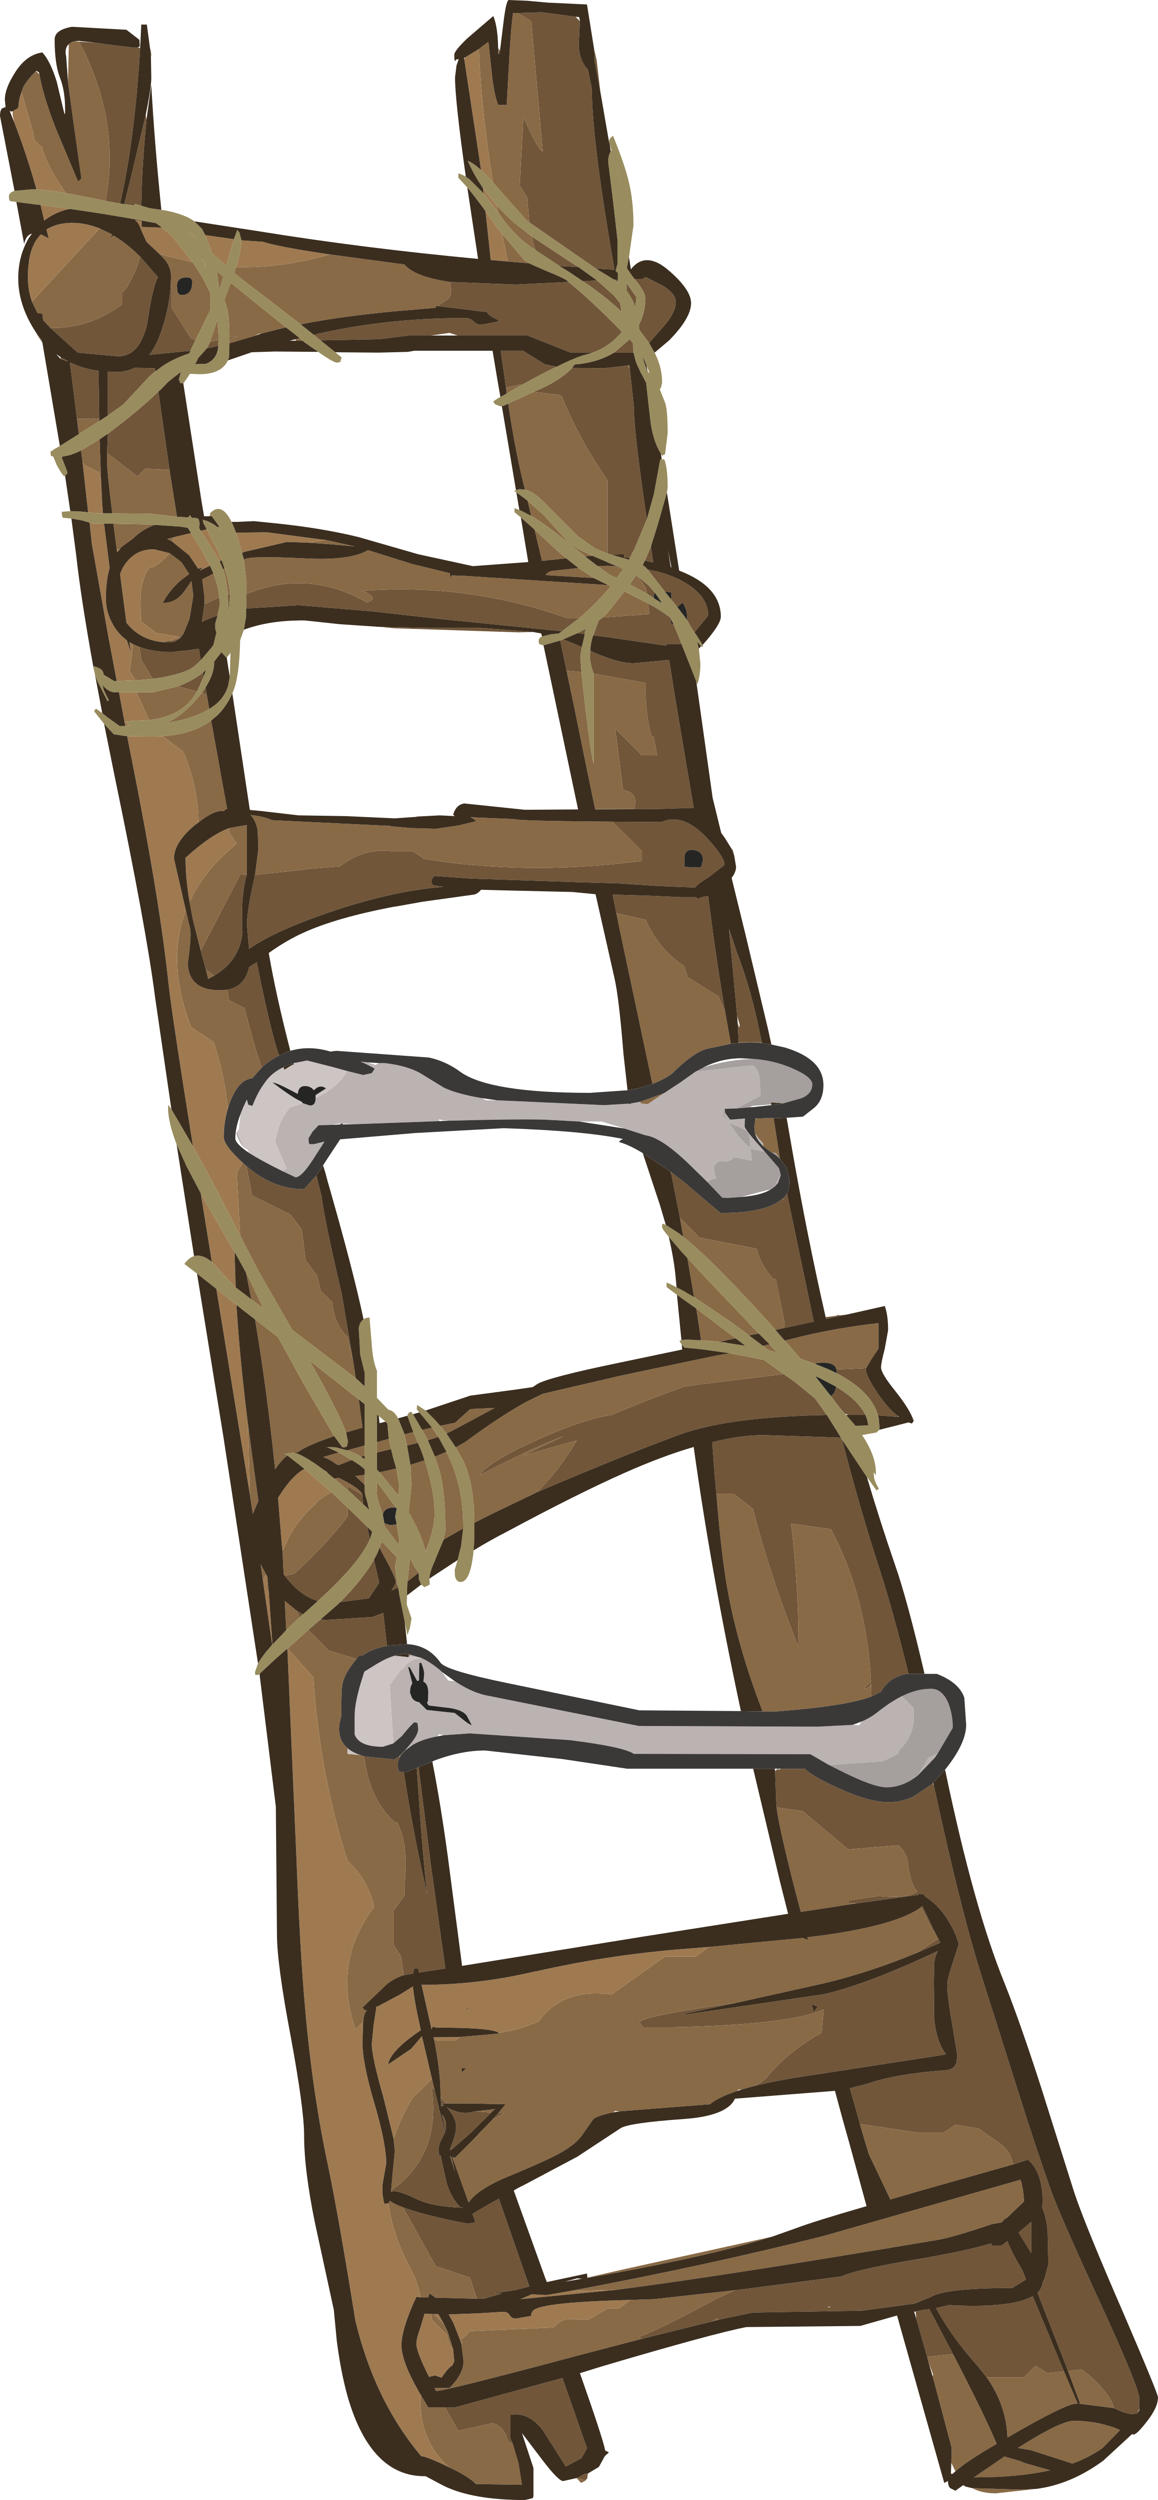 <?xml version="1.0" encoding="UTF-8" standalone="no"?>
<svg xmlns:ffdec="https://www.free-decompiler.com/flash" xmlns:xlink="http://www.w3.org/1999/xlink" ffdec:objectType="shape" height="336.05px" width="155.75px" xmlns="http://www.w3.org/2000/svg">
  <g transform="matrix(1.0, 0.0, 0.0, 1.0, 0.0, 0.0)">
    <path d="M80.75 12.35 L79.95 8.1 79.95 7.75 79.9 6.55 80.25 8.1 80.75 12.35 M69.65 1.75 L72.9 1.65 77.4 2.25 78.0 2.85 77.85 5.75 Q77.8 7.85 78.95 9.25 L79.05 9.25 79.6 11.9 Q79.6 18.85 82.65 36.25 L80.15 36.1 76.9 33.85 71.2 29.9 70.9 26.5 69.9 24.95 70.4 15.7 Q72.35 20.2 73.0 20.35 L71.45 2.85 69.65 1.75 M82.65 37.6 L82.9 37.6 82.9 37.7 83.1 37.65 83.15 37.95 82.65 37.6 M98.4 114.1 L98.55 114.25 98.75 115.0 98.4 114.1 M111.05 177.05 L112.6 176.85 112.6 176.75 112.95 176.8 113.9 176.7 111.1 177.3 111.05 177.05 M79.05 332.5 L79.0 333.1 78.8 333.35 78.8 333.4 77.6 333.1 78.7 332.5 78.95 332.5 79.05 332.5 M5.7 46.05 L5.0 45.0 4.75 44.55 5.6 45.7 5.7 46.05 M18.55 6.4 L18.85 6.45 Q18.1 18.95 16.15 27.35 L15.45 27.25 14.2 27.0 Q16.25 16.2 10.65 5.6 L12.95 5.75 14.3 5.95 18.0 6.4 18.55 6.4 M20.2 6.65 L20.25 6.6 20.35 7.35 20.3 7.75 20.2 6.65 M19.6 15.45 L19.7 16.1 19.4 19.5 Q19.05 24.05 19.0 27.65 L18.15 27.4 18.15 27.65 16.7 27.45 17.5 24.3 19.6 15.45 M85.35 37.5 L86.4 37.5 86.85 37.25 89.05 38.35 Q90.9 39.45 90.9 40.6 90.9 42.05 89.1 44.05 L87.3 46.1 86.0 44.35 85.9 43.75 Q86.8 42.0 86.8 40.05 86.8 39.3 85.55 37.75 L85.35 37.5 M84.3 38.1 L85.6 39.95 85.45 41.3 Q85.0 40.0 84.25 39.05 L84.3 38.1 M84.15 42.1 L84.4 42.65 84.15 42.4 84.15 42.1 M80.3 37.7 L82.6 39.75 83.4 40.75 83.6 41.9 Q81.45 39.85 78.4 37.8 L80.3 37.7 M75.25 35.75 L72.0 33.6 Q71.7 32.75 71.55 31.8 L76.45 35.05 77.8 35.9 75.25 35.75 M84.7 49.5 L85.25 54.6 Q85.25 58.05 87.0 69.8 L85.35 73.75 84.7 75.0 83.95 74.9 83.95 74.5 82.2 74.55 81.7 74.4 81.7 64.55 Q78.0 59.15 75.8 53.85 L75.55 53.25 Q75.0 52.95 74.45 53.0 L71.95 52.7 71.85 52.65 73.3 52.0 Q75.7 50.8 76.95 49.45 L81.2 49.5 84.35 49.15 84.7 49.5 M85.2 47.4 L82.6 47.4 84.7 45.6 85.15 46.15 85.15 46.7 85.2 47.4 M87.55 73.45 L87.85 75.6 86.75 75.35 87.55 73.45 M87.1 76.55 L88.05 76.75 88.35 76.8 Q90.25 77.3 91.75 78.1 95.25 80.0 95.25 82.75 L93.4 85.0 93.15 84.65 92.4 83.35 92.4 82.8 Q92.4 81.9 91.8 81.0 L91.1 81.6 90.25 80.55 90.3 80.0 90.25 79.6 90.2 79.6 89.45 79.55 87.1 76.55 M82.95 76.1 L83.8 76.45 83.8 76.5 82.45 76.1 82.95 76.1 M77.9 83.1 L75.6 84.85 58.75 83.15 50.25 82.2 40.15 81.35 33.1 81.8 33.15 79.85 Q41.5 76.45 49.35 81.0 51.15 80.4 48.8 79.45 L48.55 79.45 Q62.8 78.3 76.3 83.1 L77.9 83.1 M75.35 86.1 L75.75 85.95 77.75 86.75 78.25 87.0 78.05 88.3 78.2 90.35 76.2 90.15 75.35 86.1 M77.7 85.1 L78.8 84.5 78.65 85.1 78.65 85.25 77.7 85.1 M79.85 90.55 Q79.35 89.2 79.35 88.2 L79.4 87.5 Q83.25 89.2 85.25 89.15 L90.0 88.7 90.75 93.45 93.3 108.6 88.45 108.75 80.3 108.8 80.2 108.75 85.3 108.75 Q85.65 107.4 85.15 106.85 84.65 106.3 83.8 106.2 L82.75 97.95 86.35 101.55 88.4 101.55 87.9 99.0 87.6 98.9 Q86.7 95.45 86.85 91.8 L79.85 90.55 M79.8 85.4 L79.95 85.0 80.5 83.45 81.05 83.0 87.35 82.55 87.15 81.1 Q88.75 81.95 90.2 83.05 L90.2 83.15 90.3 83.85 90.6 83.95 91.25 85.5 91.65 86.55 90.5 86.6 89.6 86.55 89.65 86.8 81.75 85.65 79.8 85.4 M90.3 76.2 L90.3 76.3 90.2 76.25 90.2 76.15 90.3 76.2 M87.0 79.8 L86.85 78.95 85.75 77.45 87.3 78.75 88.1 79.7 Q87.95 79.85 87.95 80.15 L87.95 80.4 87.0 79.8 M88.9 81.0 L89.0 81.0 89.05 81.1 88.9 81.0 M68.05 52.1 L67.35 47.15 70.35 47.15 73.25 48.95 74.85 49.3 Q73.25 50.05 71.25 51.15 70.7 51.45 70.25 51.7 L69.9 51.7 68.05 52.1 M79.7 47.4 L76.75 47.4 70.95 45.1 61.55 45.1 60.45 44.75 57.95 45.1 55.0 45.1 50.9 45.6 43.1 45.75 42.2 45.0 Q51.75 42.75 62.6 42.75 63.25 42.75 63.7 43.2 64.15 43.65 64.75 43.65 L66.85 43.25 67.1 43.05 Q65.75 42.5 65.5 41.95 L58.95 41.15 59.15 40.95 60.1 40.3 Q60.8 39.85 60.65 38.85 L60.55 37.9 69.45 38.25 76.45 37.9 Q79.5 40.35 83.65 44.6 82.0 46.6 79.7 47.4 M40.7 45.8 L40.5 45.8 40.65 45.75 40.7 45.8 M18.85 34.5 L21.25 37.25 Q20.5 38.6 19.8 43.55 18.75 47.9 15.9 47.9 L10.45 47.4 6.8 44.1 7.2 44.1 Q12.2 44.05 16.45 40.9 L16.45 39.35 16.9 38.85 Q18.25 36.8 18.85 34.5 M8.15 48.0 L9.15 48.55 9.0 48.55 8.15 48.25 8.15 48.0 M14.5 55.85 L14.5 49.95 15.7 50.0 Q17.0 50.0 18.05 49.45 L18.7 49.45 20.85 49.5 20.9 49.9 20.05 50.65 16.55 54.4 14.5 55.85 M25.6 47.15 L20.1 47.7 Q21.15 46.3 21.85 44.05 22.75 41.25 22.95 38.55 L23.1 38.85 23.1 41.4 25.7 45.5 26.3 45.7 25.6 47.15 M28.25 45.95 L29.4 45.7 29.35 46.5 27.85 46.8 28.05 46.4 28.25 45.95 M30.85 45.4 L32.0 45.15 30.85 45.65 30.85 45.4 M21.3 52.65 L22.8 63.15 19.5 63.0 18.5 64.05 14.4 60.9 14.5 58.5 14.5 58.3 15.55 57.5 Q18.6 55.2 21.3 52.65 M18.75 86.95 Q20.55 87.65 23.1 87.65 L24.25 87.5 24.7 87.5 26.75 87.2 27.0 88.75 Q26.1 89.7 25.45 90.0 23.8 90.8 20.55 91.25 L19.0 88.7 18.75 86.95 M29.25 82.75 Q28.15 83.1 27.15 83.6 L27.5 81.2 29.5 80.3 29.55 81.4 29.25 82.75 M13.35 56.3 L10.35 56.3 9.4 48.7 Q11.1 49.55 13.25 49.85 L13.35 56.3 M21.7 86.3 L22.9 86.1 23.1 86.15 24.2 85.8 23.5 86.25 22.75 86.35 21.7 86.3 M23.95 92.25 Q25.85 91.55 27.3 90.4 L27.4 90.95 26.5 92.95 23.95 92.25 M30.65 79.95 L30.95 79.95 30.95 80.2 30.75 82.25 30.7 82.25 30.7 81.45 30.65 79.95 M50.85 84.25 L57.5 84.4 64.75 84.4 71.7 84.95 69.7 85.0 53.05 84.45 50.85 84.25 M27.65 92.4 L27.8 93.35 27.15 93.15 27.65 92.4 M30.55 133.05 Q32.95 132.6 33.5 130.0 L34.5 129.35 34.55 129.45 Q36.5 139.05 37.5 141.75 L37.55 141.9 37.3 142.0 Q36.05 142.7 35.2 143.5 34.0 140.0 32.9 135.5 L30.8 134.45 30.65 133.45 30.55 133.05 M52.9 121.9 L56.9 121.2 53.6 121.8 52.9 121.9 M82.9 122.75 L82.4 120.25 87.25 120.4 91.6 120.6 93.6 120.6 93.85 120.8 94.7 120.5 95.25 120.45 95.35 121.25 Q96.35 129.2 97.55 136.1 L96.65 133.95 92.5 131.35 92.0 129.85 Q88.5 127.5 86.85 123.65 L85.8 123.4 82.9 122.75 M99.35 140.1 L99.2 137.35 99.25 137.55 99.4 138.15 99.5 137.8 99.15 136.6 98.05 124.85 99.1 128.0 Q101.1 133.1 102.45 140.1 L99.35 140.1 M34.3 117.6 L42.1 116.75 45.75 116.45 Q48.8 114.05 52.4 114.4 L55.5 114.4 57.05 115.45 Q70.55 117.65 85.35 115.85 L86.35 115.75 86.35 114.4 85.05 113.1 82.35 110.45 88.95 110.5 Q91.8 109.25 94.9 112.45 97.45 115.15 97.45 116.25 L95.4 117.85 Q93.9 118.75 93.5 119.3 L88.6 119.1 83.3 118.75 78.25 118.6 63.4 118.1 58.5 117.75 Q58.1 117.9 58.0 118.6 L58.25 119.0 59.65 119.2 Q52.25 119.8 43.25 123.0 36.6 125.35 33.5 127.55 L33.2 124.15 Q33.3 122.2 34.05 118.75 L34.3 117.6 M27.0 127.8 L32.35 117.5 33.2 117.55 Q32.35 120.4 32.6 125.4 32.25 129.1 28.8 131.15 L27.7 130.35 27.0 127.8 M47.5 183.0 L46.75 179.7 Q44.95 178.05 44.7 175.05 L43.15 173.55 42.65 171.45 41.1 169.4 40.6 165.3 39.05 163.25 33.9 160.7 33.15 156.75 Q36.75 159.85 40.9 159.85 L42.55 158.0 43.25 160.8 Q43.7 164.3 45.95 173.85 L47.5 183.0 M48.85 202.2 L46.9 200.4 46.75 200.3 46.75 199.75 48.75 200.95 48.75 201.1 48.85 202.2 M46.75 202.65 L48.5 204.35 49.4 205.25 49.75 206.9 Q48.35 210.15 42.75 215.2 40.4 214.55 38.3 211.8 L39.55 211.55 Q43.5 208.05 46.75 203.85 L46.75 202.65 M40.75 217.0 L40.25 217.45 39.9 216.5 40.75 217.0 M90.25 157.55 L91.95 158.85 96.9 163.05 Q101.9 163.05 104.25 161.8 L105.2 161.2 105.35 161.2 105.45 161.0 105.85 160.45 109.45 177.65 105.3 178.55 Q105.65 178.3 105.5 177.65 L104.35 172.0 103.95 171.85 Q102.35 170.1 101.75 167.85 L94.05 166.35 93.55 165.8 91.45 163.7 90.3 157.85 90.25 157.55 M43.75 157.6 L44.0 158.5 44.0 158.55 43.75 157.6 M72.2 200.6 Q75.2 197.65 77.6 193.6 L70.4 195.65 Q73.15 194.25 75.95 193.0 L73.65 193.9 Q70.1 195.4 64.5 198.3 65.6 196.5 72.7 193.35 78.55 190.75 82.25 190.2 87.1 188.15 92.0 186.4 L94.0 186.1 105.4 184.7 106.9 185.75 109.65 188.0 111.2 190.2 109.45 190.25 Q97.45 190.6 91.25 192.9 84.05 195.55 73.0 200.25 L72.2 200.6 M94.3 116.55 L94.55 115.6 Q94.55 114.45 93.3 114.25 92.05 114.1 92.05 115.4 L92.05 116.5 93.25 116.6 94.3 116.55 M112.55 184.6 L112.5 184.1 116.5 183.9 116.45 184.05 Q116.45 185.0 118.3 187.65 119.55 189.45 120.85 190.4 L120.65 190.45 118.1 190.25 Q117.15 187.0 112.55 184.6 M109.7 185.0 L109.7 185.05 109.6 185.0 109.7 185.0 M111.75 187.65 Q112.3 187.35 112.45 186.4 115.4 188.15 116.4 190.2 L114.1 190.2 113.75 190.05 113.7 190.1 113.0 189.3 111.75 187.65 M113.1 193.25 L113.25 193.5 Q115.7 202.95 118.4 211.25 120.1 216.5 122.2 225.0 L121.85 225.0 Q119.5 225.55 118.5 227.4 L117.2 228.05 117.15 226.3 Q116.9 227.0 116.15 227.0 L117.15 226.05 Q116.55 214.5 111.75 205.55 L106.4 204.8 Q107.4 213.0 107.4 221.35 L106.95 220.25 Q103.55 211.6 101.25 202.8 L98.7 200.8 96.35 200.8 96.1 198.05 95.8 193.85 Q99.65 192.9 102.75 192.9 L113.1 193.25 M52.05 221.25 Q49.95 221.65 48.75 222.55 L48.35 222.5 47.95 223.0 44.2 221.85 41.45 219.1 43.1 217.7 43.95 217.75 50.1 217.35 51.55 216.8 52.05 221.25 M49.0 236.1 L53.0 236.5 53.7 236.1 53.85 236.1 Q53.5 236.65 53.5 237.25 53.5 238.05 53.8 238.15 L54.3 238.2 Q55.75 247.4 57.5 254.75 57.2 252.95 56.6 245.45 L56.05 237.65 56.3 237.55 58.0 251.05 59.9 264.6 56.35 265.15 56.25 264.6 55.7 264.6 55.55 265.3 54.85 265.4 54.65 265.45 54.3 265.5 53.95 263.0 52.95 261.45 52.95 256.8 54.45 254.75 Q54.4 253.5 54.5 252.2 54.85 247.9 53.45 245.0 L53.05 244.9 Q49.6 241.75 49.0 236.1 M53.7 236.05 L54.5 235.25 54.5 235.3 53.85 236.05 53.7 236.05 M54.9 222.35 L55.1 222.4 55.05 222.65 54.95 222.65 54.9 222.35 M105.05 237.75 L108.25 237.75 Q109.35 238.85 112.85 240.4 116.9 242.25 119.5 242.25 121.15 242.25 122.75 241.55 L122.85 241.55 122.85 241.5 125.45 239.75 125.6 240.0 Q129.45 257.85 132.4 266.8 L136.85 280.85 Q139.45 289.1 141.4 294.55 142.5 297.65 148.3 310.25 153.25 321.05 153.25 322.5 L153.25 323.8 152.95 324.4 152.35 324.5 Q151.5 324.5 150.05 323.8 L149.85 323.7 Q149.5 322.6 148.9 321.85 147.35 319.8 145.45 318.5 L143.65 318.7 139.55 308.2 Q140.15 307.6 140.25 306.75 L140.5 306.25 141.0 304.35 140.9 299.9 Q140.7 297.85 140.15 296.7 L140.25 296.15 Q140.25 291.95 138.25 290.3 L136.4 290.9 136.2 290.75 Q135.85 289.1 134.6 288.2 L131.6 286.1 128.5 285.6 126.95 286.65 123.35 286.65 115.65 285.5 115.1 283.45 115.05 283.25 115.05 283.3 114.3 280.7 116.65 280.1 Q120.45 278.75 127.5 278.25 128.4 278.05 128.65 277.2 L128.75 276.25 128.1 272.3 Q127.4 268.3 127.4 266.8 127.4 266.05 128.2 263.65 L128.95 261.35 Q128.65 260.1 127.8 258.6 126.4 256.15 124.45 254.95 L124.2 254.6 123.95 254.65 123.65 254.5 123.55 254.7 115.2 255.85 114.1 255.8 114.15 255.45 118.2 254.85 Q121.95 255.25 123.35 254.25 122.45 253.2 122.15 250.65 122.0 249.0 120.8 248.05 L117.65 248.3 114.1 248.6 107.95 243.45 104.45 242.95 104.4 242.1 104.25 238.05 104.65 237.75 104.7 237.9 105.05 237.75 M59.25 281.9 L60.0 282.75 59.4 282.75 59.75 283.0 59.35 283.15 59.25 281.9 M67.05 284.0 L67.85 284.05 Q66.95 284.4 66.15 285.0 L67.05 284.0 M64.45 286.75 L64.25 287.15 63.8 287.45 64.45 286.75 M63.0 296.0 L63.15 295.9 63.0 296.05 63.0 296.0 M101.25 280.45 Q102.45 280.0 103.15 279.2 106.2 275.6 110.5 273.25 L110.8 270.1 110.55 270.2 Q106.0 272.15 90.5 272.5 L86.5 272.5 86.0 271.8 Q86.9 270.9 99.1 269.2 L91.75 270.75 92.5 270.75 110.9 268.05 Q116.8 266.65 126.15 262.25 125.75 262.95 125.65 263.85 L125.6 266.3 125.65 271.4 Q125.95 274.45 127.25 276.15 L109.45 278.9 Q104.55 279.6 101.25 280.45 M123.2 262.55 L126.2 260.6 126.45 261.15 123.2 262.55 M125.75 259.75 L125.4 259.4 123.9 256.35 124.05 256.2 125.75 259.75 M110.0 269.75 L109.15 269.4 109.45 270.45 109.9 269.85 110.0 269.75 M50.3 209.65 L51.0 212.75 49.6 214.85 45.75 215.35 Q48.8 212.3 50.3 209.65 M53.5 213.15 L53.55 213.4 52.65 213.8 53.25 212.8 53.45 213.1 53.5 213.15 M58.45 280.95 L58.9 282.75 59.05 283.4 59.0 283.5 59.15 283.75 59.85 286.65 59.5 287.35 Q59.0 288.25 59.0 288.85 59.0 290.05 59.25 289.7 L60.05 293.35 Q60.7 295.55 62.0 296.75 L62.25 296.7 62.2 296.8 62.0 296.75 Q58.05 296.6 55.95 295.55 53.9 294.55 53.0 294.55 L52.55 294.6 52.6 294.45 Q59.25 289.8 58.1 280.9 L58.05 280.45 58.45 280.95 M66.1 283.95 L63.3 286.7 60.7 289.0 60.55 289.0 60.5 288.9 Q61.35 286.95 61.35 285.85 61.35 284.7 60.1 283.25 L60.65 283.55 60.7 283.55 Q61.85 284.1 62.95 284.0 L63.95 283.8 66.1 283.95 M60.75 290.55 L60.5 289.85 60.7 289.9 60.75 290.1 60.75 290.55 M59.45 284.2 L59.65 284.45 Q60.0 285.05 60.0 285.8 L59.9 286.55 59.45 284.2 M54.2 296.7 Q56.9 297.75 62.9 298.9 L63.85 298.75 63.9 298.55 63.55 297.6 Q65.15 296.6 67.1 295.55 L71.2 307.35 69.2 307.85 66.45 308.25 67.5 308.3 65.05 309.0 64.15 309.0 63.2 306.15 58.6 304.6 54.2 296.7 M98.85 307.85 L100.1 307.7 113.15 306.0 Q115.2 305.05 123.25 303.7 129.65 302.65 133.3 301.55 L133.4 301.85 134.7 301.85 135.5 301.25 Q136.05 302.75 137.5 305.15 L138.0 306.4 136.15 307.55 Q127.05 307.55 125.1 308.8 L123.0 309.65 115.95 310.6 101.25 310.85 96.7 311.8 96.45 311.65 95.75 312.05 86.25 314.4 86.0 314.1 Q89.05 312.95 96.25 309.05 L98.85 307.85 M59.85 323.6 L61.2 323.6 75.65 319.65 78.95 329.1 78.25 330.35 78.15 330.45 76.1 331.55 73.0 326.65 Q71.05 324.15 68.65 324.6 L68.65 327.75 68.95 328.45 68.35 328.25 Q67.95 326.3 66.3 325.7 L61.65 326.75 59.85 323.6 M137.0 300.1 L138.35 298.95 138.7 298.65 138.7 302.85 137.0 300.1 M123.25 311.7 L123.15 310.7 124.15 310.5 125.0 310.4 128.4 316.85 128.0 316.45 124.7 316.8 123.25 311.7 M132.7 319.55 L131.55 318.1 Q128.0 314.15 125.9 310.25 L127.65 309.85 Q135.95 310.3 138.9 308.65 L143.1 318.75 140.85 319.0 139.3 318.0 137.75 319.55 132.7 319.55 M111.65 310.05 L111.2 310.1 111.65 310.15 111.65 310.05" fill="#715639" fill-rule="evenodd" stroke="none"/>
    <path d="M67.25 6.8 L67.1 7.3 67.0 7.15 67.0 6.45 67.25 6.8 M64.4 6.6 Q65.6 5.65 65.7 5.65 L66.15 9.9 Q66.45 12.7 67.0 14.1 L68.15 14.1 68.5 7.8 Q68.7 3.95 69.0 1.75 L69.65 1.75 71.45 2.85 73.0 20.35 Q72.35 20.2 70.4 15.7 L69.9 24.95 70.9 26.5 71.2 29.9 70.8 29.6 66.5 24.75 66.3 24.5 Q64.75 15.05 64.4 6.6 M139.4 334.55 L133.95 335.15 Q132.05 335.15 130.75 334.45 L137.25 334.65 139.4 334.55 M78.8 333.4 Q78.5 333.6 78.15 333.75 L77.55 333.1 77.6 333.1 78.8 333.4 M72.0 33.6 L71.2 33.05 Q69.3 31.65 67.9 29.8 L67.0 28.55 66.8 27.65 69.1 29.9 71.55 31.8 Q71.7 32.75 72.0 33.6 M84.35 49.15 L84.65 49.05 84.7 49.5 84.35 49.15 M81.7 74.4 L80.1 73.75 77.75 72.1 76.3 70.65 72.85 67.2 Q71.55 66.0 70.6 65.8 69.35 60.95 68.35 54.25 L71.85 52.65 71.95 52.7 74.45 53.0 Q75.0 52.95 75.55 53.25 L75.8 53.85 Q78.0 59.15 81.7 64.55 L81.7 74.4 M70.95 67.3 L73.2 69.3 76.3 72.75 Q77.1 73.55 79.65 74.7 L78.7 74.8 75.65 72.35 Q73.15 70.35 71.45 69.35 L70.95 67.3 M83.8 76.5 L82.95 77.7 82.05 77.3 80.4 76.1 81.75 76.05 82.45 76.1 83.8 76.5 M71.9 71.2 L75.15 74.2 76.15 75.05 72.9 75.4 71.9 71.2 M77.8 76.35 L79.85 77.7 73.4 77.3 73.45 77.2 Q73.75 76.85 74.2 76.75 L77.8 76.35 M81.8 78.65 L82.05 78.75 82.15 78.8 Q80.3 81.05 77.9 83.1 L76.3 83.1 Q62.8 78.3 48.55 79.45 L48.8 79.45 Q51.15 80.4 49.35 81.0 41.5 76.45 33.15 79.85 L33.15 78.3 32.8 75.25 32.95 75.15 Q33.95 74.7 40.8 75.05 47.05 75.4 49.5 73.95 L55.4 75.8 60.5 77.05 Q60.55 77.9 60.75 77.35 L62.35 77.4 81.8 78.65 M78.2 90.35 L78.8 95.75 Q79.55 101.85 79.85 102.65 L79.85 90.55 86.85 91.8 Q86.7 95.45 87.6 98.9 L87.9 99.0 88.4 101.55 86.35 101.55 82.75 97.95 83.8 106.2 Q84.65 106.3 85.15 106.85 85.65 107.4 85.3 108.75 L80.2 108.75 80.3 108.8 80.05 108.8 78.95 103.5 77.25 95.15 76.2 90.15 78.2 90.35 M81.05 83.0 L81.65 82.45 84.0 79.5 87.15 81.1 87.35 82.55 81.05 83.0 M85.75 77.45 L86.85 78.95 87.0 79.8 84.7 78.55 85.55 77.35 85.75 77.45 M68.15 52.9 L68.05 52.1 69.9 51.7 70.25 51.7 68.15 52.9 M40.45 43.6 L32.7 37.65 31.5 36.7 31.75 35.9 Q38.05 36.05 44.35 34.2 L54.4 35.55 Q55.75 37.2 60.55 37.9 L60.65 38.85 Q60.8 39.85 60.1 40.3 L59.15 40.95 58.95 41.15 58.65 41.1 58.65 41.35 57.75 41.45 53.05 41.85 Q45.65 42.55 40.45 43.6 M40.65 45.75 L40.5 45.8 39.8 45.8 39.75 45.6 40.3 45.45 40.65 45.75 M38.45 44.0 L35.1 44.85 34.85 44.85 34.25 45.15 33.55 45.35 30.85 46.15 30.85 45.65 32.0 45.15 30.85 45.4 30.85 45.15 Q30.85 42.2 30.4 40.95 L30.15 40.35 31.05 38.0 33.0 39.6 38.45 44.0 M67.55 31.45 L70.45 34.9 71.2 35.4 68.3 35.15 67.55 31.45 M10.65 5.6 Q16.25 16.2 14.2 27.0 L8.85 25.95 7.8 24.35 Q6.25 21.95 5.65 19.8 L4.6 18.8 4.45 17.8 2.9 12.35 3.1 11.75 Q3.55 10.85 4.85 9.55 L5.3 10.0 Q5.85 13.05 7.5 17.25 L10.5 24.4 10.95 24.0 9.9 16.6 9.15 11.05 9.25 5.95 Q9.55 5.65 10.0 5.55 L10.65 5.6 M13.4 30.7 L15.05 31.5 14.9 32.15 15.1 31.8 15.25 31.65 Q17.05 32.7 18.85 34.5 18.25 36.8 16.9 38.85 L16.45 39.35 16.45 40.9 Q12.2 44.05 7.2 44.1 L6.8 44.1 5.8 43.05 5.7 42.15 5.05 42.1 5.0 42.0 4.3 40.55 13.4 30.7 M22.95 38.55 L23.0 37.1 Q23.0 35.7 21.8 34.5 L21.4 34.1 21.55 34.2 25.9 35.25 27.15 37.15 28.3 39.4 28.3 40.55 28.3 41.65 26.3 45.7 25.7 45.5 23.1 41.4 23.1 38.85 22.95 38.55 M27.6 35.55 L27.7 35.85 27.5 35.5 27.6 35.55 M28.25 45.95 L29.15 43.3 29.25 42.9 29.4 44.95 29.4 45.7 28.25 45.95 M30.05 37.2 L29.5 38.95 29.15 36.45 30.05 37.2 M24.85 37.3 Q23.8 37.4 23.8 38.45 L23.85 39.1 Q23.95 39.65 24.45 39.65 25.85 39.65 25.85 37.9 25.85 37.2 24.85 37.3 M22.8 63.15 L23.8 69.45 20.1 69.05 15.1 69.0 Q14.4 63.4 14.4 62.1 L14.4 60.9 18.5 64.05 19.5 63.0 22.8 63.15 M20.8 70.55 Q19.0 71.25 17.95 72.35 L16.3 73.55 16.1 73.85 15.7 73.85 15.25 70.4 20.2 70.5 20.8 70.55 M17.9 86.6 L18.75 86.95 19.0 88.7 20.55 91.25 18.25 91.45 17.45 90.25 17.9 86.6 M27.5 81.2 L27.5 80.3 27.2 77.85 27.25 77.85 28.7 77.1 Q29.35 78.75 29.5 80.3 L27.5 81.2 M23.1 72.75 L22.5 72.45 23.4 72.2 23.1 72.75 M43.9 72.6 L47.75 73.45 44.3 73.15 41.45 72.95 43.9 72.6 M13.4 59.05 L13.6 64.65 13.35 63.5 11.3 62.5 11.1 62.1 10.9 60.55 13.4 59.05 M13.35 56.3 L13.35 56.6 11.05 58.05 10.6 58.35 10.35 56.3 13.35 56.3 M22.9 86.1 L24.15 85.6 21.05 85.1 19.0 83.55 18.95 82.55 Q18.6 78.5 20.05 76.35 L20.5 76.25 Q21.8 75.65 22.8 74.35 L24.4 75.55 25.45 77.15 24.2 78.1 Q22.6 79.6 21.9 81.05 23.8 81.05 24.95 79.25 L25.75 78.1 26.0 80.05 25.5 83.15 24.7 85.15 24.2 85.8 23.1 86.15 22.9 86.1 M18.5 93.05 L20.6 93.05 23.95 92.25 26.5 92.95 26.3 93.25 Q24.55 96.25 20.05 96.8 L18.5 93.35 18.5 93.05 M30.95 79.95 L30.65 79.95 Q30.5 78.0 30.0 76.5 L30.2 76.4 Q30.9 78.45 30.95 79.95 M33.6 108.85 L35.0 109.0 33.6 108.9 33.6 108.85 M56.0 109.8 L56.0 109.75 56.3 109.75 56.0 109.8 M27.8 93.35 L28.15 95.3 Q26.05 96.6 22.4 97.2 24.65 96.1 26.45 93.95 L27.15 93.15 27.8 93.35 M28.4 96.85 L30.55 108.75 30.35 108.75 30.15 109.0 29.85 109.0 Q28.65 109.0 26.7 110.55 26.6 105.55 24.65 101.05 L21.9 98.95 Q25.9 98.7 28.4 96.85 M25.0 122.4 L25.5 124.5 Q25.85 125.5 25.25 129.55 25.45 133.1 29.5 133.1 L30.55 133.05 30.65 133.45 30.8 134.45 32.9 135.5 Q34.0 140.0 35.2 143.5 L34.05 144.8 33.9 144.95 Q32.35 145.1 31.3 147.3 30.9 148.15 30.65 149.05 30.2 144.45 28.75 140.1 L25.7 138.05 Q22.35 129.3 25.0 122.4 M87.75 145.7 L83.25 124.5 82.9 122.75 85.8 123.4 86.85 123.65 Q88.5 127.5 92.0 129.85 L92.5 131.35 96.65 133.95 97.55 136.1 98.3 140.3 95.0 141.0 Q93.15 141.55 90.35 144.35 89.2 145.15 87.75 145.7 M99.35 140.2 L99.35 140.1 102.45 140.1 102.45 140.2 Q100.9 140.05 99.35 140.2 M52.45 111.05 L55.15 111.3 58.65 111.4 61.7 110.95 64.0 110.4 Q63.95 110.2 63.45 109.95 L63.25 109.85 69.25 110.1 Q69.45 110.35 82.35 110.45 L85.05 113.1 86.35 114.4 86.35 115.75 85.35 115.85 Q70.55 117.65 57.05 115.45 L55.5 114.4 52.4 114.4 Q48.8 114.05 45.75 116.45 L42.1 116.75 34.3 117.6 34.75 114.1 34.65 111.6 Q34.4 110.25 33.7 109.55 35.55 109.75 36.6 110.25 L52.15 111.0 52.45 111.05 M86.1 148.1 L89.3 146.95 87.15 148.4 Q85.9 148.4 86.15 148.15 L86.1 148.1 M30.85 111.3 L33.2 110.9 33.2 117.55 32.35 117.5 27.0 127.8 25.95 123.65 25.5 121.25 Q27.45 116.95 31.85 113.4 L30.8 111.85 30.85 111.3 M28.8 131.15 L28.0 131.6 27.7 130.35 28.8 131.15 M32.3 166.1 L31.85 157.6 32.65 156.3 33.05 156.65 33.15 156.75 33.9 160.7 39.05 163.25 40.6 165.3 41.1 169.4 42.65 171.45 43.15 173.55 44.7 175.05 Q44.95 178.05 46.75 179.7 L47.5 183.0 47.85 185.25 39.95 179.25 39.3 178.75 34.85 171.0 32.3 166.1 M33.1 171.1 L33.45 171.75 35.4 175.85 33.8 174.65 33.1 171.1 M34.3 177.35 L37.4 179.75 40.75 185.85 44.95 193.05 Q41.2 194.3 40.0 195.25 L39.6 195.25 39.55 195.25 38.3 195.4 38.65 195.65 Q37.9 196.2 37.0 197.5 35.9 186.8 34.3 177.35 M46.55 192.55 Q45.6 189.9 41.65 182.9 L48.25 188.1 48.75 191.9 46.55 192.55 M49.05 194.3 L49.05 195.65 48.55 195.8 Q47.65 195.25 46.7 194.95 L49.05 194.3 M45.55 195.25 L47.3 196.25 45.55 196.95 45.2 196.8 Q44.45 196.2 43.45 195.85 L45.55 195.25 M49.05 198.25 L49.05 199.65 48.95 199.5 47.8 198.4 49.05 198.25 M46.75 200.3 L44.95 198.75 45.55 198.65 45.85 198.8 Q48.5 200.1 48.75 200.95 L46.75 199.75 46.75 200.3 M44.0 197.95 L43.5 197.55 44.05 197.9 44.0 197.95 M44.55 200.55 L46.75 202.65 46.75 203.85 Q43.5 208.05 39.55 211.55 L38.3 211.8 38.15 211.6 38.0 208.5 38.95 206.45 39.5 205.5 Q40.7 203.7 42.5 202.1 L42.65 201.8 44.55 200.55 M40.25 217.45 L38.5 219.1 38.3 215.2 39.9 216.5 40.25 217.45 M33.6 200.85 L33.35 191.45 34.25 198.1 34.75 201.75 34.0 203.5 33.6 200.85 M105.2 161.2 L105.45 161.0 105.35 161.2 105.2 161.2 M103.8 154.95 L102.7 154.1 102.6 153.65 102.05 153.05 101.55 152.35 101.45 151.5 101.6 150.45 101.75 150.35 103.05 150.3 104.05 150.3 104.9 155.75 104.35 155.0 103.8 154.95 M50.7 193.85 L52.3 193.4 52.6 194.8 51.9 194.95 50.7 195.25 50.7 193.85 M53.3 197.4 L53.7 199.65 53.6 201.05 51.05 197.9 53.3 197.4 M54.4 192.8 L55.6 192.5 56.2 193.95 54.75 194.3 54.65 193.95 54.4 192.8 M57.1 196.3 Q58.45 200.35 58.45 203.4 58.45 205.4 57.4 208.1 L57.25 208.55 Q56.65 206.15 54.95 203.25 L55.35 199.65 55.2 196.9 57.1 196.3 M60.05 192.7 L59.5 192.0 59.2 191.65 61.2 191.25 63.25 189.4 66.55 189.25 65.8 189.65 60.95 192.25 60.05 192.7 M61.3 194.55 L62.55 193.85 Q67.35 190.3 70.85 188.4 L71.15 188.25 73.0 187.35 83.55 184.9 96.15 182.25 98.15 181.9 102.75 182.8 105.4 184.7 94.0 186.1 92.0 186.4 Q87.1 188.15 82.25 190.2 78.55 190.75 72.7 193.35 65.6 196.5 64.5 198.3 70.1 195.4 73.65 193.9 L75.95 193.0 Q73.15 194.25 70.4 195.65 L77.6 193.6 Q75.2 197.65 72.2 200.6 L66.15 203.5 Q64.85 204.15 63.8 204.7 63.75 199.3 62.3 196.35 L61.3 194.55 M56.8 192.2 L58.1 191.9 58.95 193.15 57.55 193.6 56.8 192.2 M60.05 195.15 Q62.3 199.65 62.3 205.0 L62.3 205.45 59.75 206.9 59.65 207.0 59.9 205.8 Q59.9 200.85 59.2 198.0 L58.5 195.8 60.05 195.15 M91.45 163.7 L93.55 165.8 94.05 166.35 101.75 167.85 Q102.35 170.1 103.95 171.85 L104.35 172.0 105.5 177.65 Q105.65 178.3 105.3 178.55 L104.3 178.75 Q96.05 169.55 91.9 166.25 L91.45 163.7 M92.45 169.1 L95.2 172.05 102.05 179.25 100.75 179.5 98.45 177.8 93.35 174.35 92.45 169.1 M103.5 180.7 L104.5 181.8 103.4 181.5 102.6 180.9 103.5 180.7 M93.65 175.9 L98.15 179.3 98.95 179.9 97.7 180.15 97.6 180.2 96.7 180.35 95.6 180.25 94.3 180.15 93.65 175.9 M112.5 184.1 L112.4 183.8 Q111.85 182.95 109.7 183.25 L109.7 183.35 107.7 182.65 105.55 180.2 107.55 179.7 Q112.75 178.45 118.15 177.85 L118.15 181.3 117.2 182.7 116.5 183.9 112.5 184.1 M117.2 228.05 Q113.7 229.35 104.4 230.05 L102.0 230.05 102.55 230.0 102.15 228.95 Q99.0 220.55 97.7 212.8 96.95 208.2 96.35 200.8 L98.7 200.8 101.25 202.8 Q103.55 211.6 106.95 220.25 L107.4 221.35 Q107.4 213.0 106.4 204.8 L111.75 205.55 Q116.55 214.5 117.15 226.05 L116.15 227.0 Q116.9 227.0 117.15 226.3 L117.2 228.05 M47.95 223.0 Q46.35 224.9 46.05 226.4 45.9 227.05 45.9 230.65 L45.65 231.75 Q45.5 232.85 45.85 233.75 46.15 234.45 46.75 235.0 L46.75 235.75 47.25 235.8 48.45 235.9 49.0 236.1 Q49.6 241.75 53.05 244.9 L53.45 245.0 Q54.85 247.9 54.5 252.2 54.4 253.5 54.45 254.75 L52.95 256.8 52.95 261.45 53.95 263.0 54.3 265.5 54.15 265.5 54.15 265.55 Q53.2 265.85 52.1 266.65 L48.75 269.85 49.1 270.25 49.35 270.2 Q49.0 270.65 48.9 271.3 L48.85 271.8 47.8 272.75 Q44.7 263.7 50.35 256.3 49.4 252.5 46.75 250.15 42.95 238.25 42.15 225.45 L38.7 221.6 41.45 219.1 44.2 221.85 47.95 223.0 M122.75 241.55 L122.85 241.5 122.85 241.55 122.75 241.55 M104.45 242.95 L107.95 243.45 114.1 248.6 117.65 248.3 120.8 248.05 Q122.0 249.0 122.15 250.65 122.45 253.2 123.35 254.25 121.95 255.25 118.2 254.85 L114.15 255.45 114.1 255.8 115.2 255.85 107.7 257.0 Q104.85 246.2 104.45 242.95 M115.65 285.5 L123.35 286.65 126.95 286.65 128.5 285.6 131.6 286.1 134.6 288.2 Q135.85 289.1 136.2 290.75 L136.4 290.9 124.05 294.4 119.75 295.65 116.85 289.55 116.2 287.4 115.65 285.5 M143.65 318.7 L145.45 318.5 Q147.35 319.8 148.9 321.85 149.5 322.6 149.85 323.7 L145.15 323.1 145.25 323.0 143.65 318.7 M95.4 261.7 L107.95 260.5 108.7 260.75 108.6 260.4 110.65 260.15 Q120.7 258.75 123.9 256.35 L125.4 259.4 125.75 259.75 126.2 260.6 123.2 262.55 Q116.9 265.15 110.8 266.6 L99.1 269.2 Q86.9 270.9 86.0 271.8 L86.5 272.5 90.5 272.5 Q106.0 272.15 110.55 270.2 L110.8 270.1 110.5 273.25 Q106.2 275.6 103.15 279.2 102.45 280.0 101.25 280.45 L99.8 280.85 99.25 280.9 99.2 281.05 Q96.6 281.9 95.5 282.85 L83.35 283.8 82.75 283.75 82.45 283.95 Q80.45 284.35 79.8 284.85 L78.5 286.7 Q77.6 288.15 75.35 289.4 73.5 290.45 67.55 292.9 64.25 294.4 63.15 295.9 L63.0 296.0 60.85 290.0 60.85 289.95 61.2 290.05 63.8 287.45 64.25 287.15 64.45 286.75 66.15 285.0 Q66.95 284.4 67.85 284.05 L67.05 284.0 68.0 282.85 63.25 282.75 60.0 282.75 59.25 281.9 59.25 281.55 Q59.25 278.5 58.4 274.2 L59.1 274.3 61.15 274.3 61.95 273.8 67.1 273.35 67.05 273.25 Q69.85 272.9 72.45 271.7 75.75 267.2 82.25 268.1 L89.45 263.0 93.55 263.0 95.4 261.7 M79.0 306.15 L84.05 305.0 103.85 300.65 Q95.1 303.4 79.0 306.2 L79.0 306.15 M76.7 307.95 Q95.15 304.5 110.8 300.55 L137.25 293.0 137.4 293.4 137.6 294.45 137.75 295.9 135.5 298.05 135.25 298.25 135.0 298.25 135.05 298.4 134.65 298.75 133.45 298.95 Q128.15 300.75 126.0 301.1 97.9 305.85 82.85 307.8 L76.7 307.95 M51.5 203.65 L51.2 202.75 Q50.65 201.2 50.65 200.6 L50.7 200.3 50.7 199.2 53.25 202.65 52.65 202.65 Q51.6 202.8 51.5 203.65 M53.35 204.9 L53.45 205.45 53.7 207.0 53.65 207.7 51.7 205.1 51.7 204.95 51.7 204.75 52.45 205.0 53.35 204.9 M53.25 212.8 L53.25 212.75 Q53.25 212.05 51.55 209.0 L51.05 208.05 51.35 207.2 53.3 209.25 53.4 209.25 53.15 210.45 Q53.15 211.15 53.5 213.15 L53.45 213.1 53.25 212.8 M54.8 212.6 L55.05 210.35 55.2 209.35 Q55.55 210.5 56.3 211.35 L56.3 211.4 54.8 212.6 M35.95 211.9 L36.15 214.0 35.95 213.65 35.95 211.9 M35.8 211.65 L35.35 212.35 35.05 210.25 35.8 211.65 M60.4 331.65 Q56.25 327.95 56.55 321.85 L57.6 323.6 59.85 323.6 61.65 326.75 66.3 325.7 Q67.95 326.3 68.35 328.25 L68.95 328.45 69.75 331.15 70.2 334.0 64.0 333.9 Q63.15 332.95 60.4 331.65 M56.6 308.8 L56.55 308.75 Q56.1 306.5 55.25 305.0 52.8 300.5 52.25 296.15 L52.35 296.1 52.4 295.8 Q52.95 296.25 54.2 296.7 L58.6 304.6 63.2 306.15 64.15 309.0 58.55 308.85 Q58.15 308.5 57.75 308.3 L57.6 308.8 56.6 308.8 M50.6 269.95 L50.6 269.75 50.8 269.7 50.6 269.95 M58.1 279.45 L58.45 280.95 58.05 280.45 58.1 280.9 Q59.25 289.8 52.6 294.45 L52.8 292.25 53.1 289.15 52.95 287.55 Q53.8 284.75 55.5 282.0 L58.1 279.45 M66.1 283.95 L63.95 283.8 66.6 283.5 66.1 283.9 66.1 283.95 M60.7 283.55 L60.65 283.55 60.7 283.55 M60.75 290.55 L60.75 290.1 61.2 292.0 60.75 290.55 M62.05 278.0 L62.15 278.55 62.6 278.1 62.75 278.0 62.05 278.0 M78.0 306.35 L78.25 306.3 78.35 306.3 78.0 306.35 M61.9 314.6 L62.7 313.9 63.2 313.35 74.5 312.85 Q75.65 311.4 77.6 311.8 L79.15 311.8 81.7 310.3 83.25 310.3 84.8 309.15 87.95 309.05 98.85 307.85 96.25 309.05 Q89.05 312.95 86.0 314.1 L86.25 314.4 77.65 316.65 Q59.85 321.4 58.65 321.4 L58.45 321.0 60.45 321.0 Q62.35 319.1 62.35 317.35 L62.05 315.05 62.2 314.9 61.9 314.6 M96.7 311.8 L95.75 312.05 96.45 311.65 96.7 311.8 M60.95 315.8 Q60.25 315.0 60.15 313.9 L58.05 311.8 58.05 311.05 58.35 311.05 59.75 312.45 60.2 313.4 60.95 315.8 M124.7 316.8 L128.0 316.45 128.4 316.85 Q132.5 324.8 134.05 328.5 130.0 330.85 128.5 332.2 L127.95 331.05 128.0 329.05 125.45 319.45 125.5 319.15 124.9 317.6 124.7 316.8 M132.7 319.55 L137.75 319.55 139.3 318.0 140.85 319.0 143.1 318.75 144.95 323.1 144.7 323.1 Q143.35 323.1 135.5 327.65 135.35 323.3 132.7 319.55 M138.65 329.35 L136.9 329.05 Q142.65 325.4 144.45 325.4 147.3 325.4 149.95 326.35 L150.65 326.65 148.3 329.05 Q146.55 330.3 144.25 331.15 L138.65 329.35 M135.1 330.2 L137.15 330.8 137.9 331.1 141.25 332.05 Q137.0 333.0 131.25 333.0 L131.0 333.0 135.1 330.2 M135.6 330.0 L135.45 329.95 135.5 329.95 135.6 330.0" fill="#896a46" fill-rule="evenodd" stroke="none"/>
    <path d="M65.05 26.0 L64.95 25.25 66.8 27.65 67.0 28.55 65.05 26.0 M64.7 22.85 L62.45 8.0 62.5 7.75 64.15 6.75 64.4 6.6 Q64.75 15.05 66.3 24.5 L64.7 22.85 M31.75 35.9 Q32.45 33.6 32.45 32.3 L35.35 32.5 Q37.55 33.2 44.35 34.2 38.05 36.05 31.75 35.9 M31.45 32.15 L30.45 35.75 28.55 34.1 27.6 31.6 31.45 32.15 M65.3 28.4 L67.35 31.25 67.55 31.45 68.3 35.15 66.0 34.95 65.3 28.4 M2.9 12.35 L4.45 17.8 4.6 18.8 5.65 19.8 Q6.25 21.95 7.8 24.35 L8.85 25.95 7.9 25.8 4.9 25.45 Q3.55 20.65 1.9 16.4 L1.7 15.5 1.7 14.95 2.15 14.7 2.45 14.5 Q2.55 13.2 2.9 12.35 M21.4 34.1 L19.7 32.5 19.0 30.95 Q18.7 30.0 18.15 29.55 L19.05 29.7 19.05 30.5 21.75 30.6 23.05 31.6 25.9 35.25 21.55 34.2 21.4 34.1 M9.55 28.1 L9.25 28.1 Q7.35 28.55 5.95 29.65 L5.45 27.55 9.55 28.1 M4.3 40.55 Q3.75 39.05 3.75 37.15 3.75 36.1 3.9 35.25 L3.95 35.15 4.0 34.5 Q4.4 32.6 5.5 31.5 L6.3 31.9 6.55 32.05 6.25 30.85 Q7.6 30.0 9.6 29.95 11.5 29.95 13.4 30.7 L4.3 40.55 M26.2 31.85 L26.35 32.1 26.05 31.85 25.4 31.25 Q26.05 31.55 26.2 31.85 M27.6 35.55 L27.5 35.5 27.1 34.8 27.5 35.15 27.6 35.55 M28.1 69.4 L28.3 69.2 28.5 69.4 28.1 69.4 M27.0 71.35 L27.8 71.15 29.15 73.75 29.8 75.3 29.55 75.45 27.0 71.35 M29.25 70.85 L29.5 70.8 29.7 71.2 29.7 71.3 29.25 70.85 M16.1 73.85 L15.75 74.25 15.7 73.85 16.1 73.85 M14.0 70.4 L14.75 76.35 Q14.25 78.05 14.25 80.35 14.2 82.25 15.25 84.05 15.95 85.25 17.05 86.05 L17.65 87.75 17.4 86.3 17.9 86.6 17.45 90.25 18.25 91.45 15.7 91.55 14.7 86.25 14.65 85.95 14.6 85.75 12.35 73.1 12.05 70.25 12.45 70.35 14.0 70.4 M28.25 76.05 L26.85 76.7 27.25 76.3 26.65 76.45 25.45 74.65 23.1 72.75 23.4 72.2 25.7 71.65 27.2 74.1 28.25 76.05 M31.75 71.6 L35.9 71.55 43.9 72.6 41.45 72.95 38.6 72.85 33.0 74.15 32.55 74.3 31.8 71.8 31.75 71.6 M13.6 64.65 L13.75 67.75 13.85 69.0 12.8 69.0 11.85 68.85 11.1 62.1 11.3 62.5 13.35 63.5 13.6 64.65 M21.7 86.3 Q18.75 85.95 17.0 83.7 L16.15 77.2 Q16.5 76.1 17.25 75.3 18.65 73.75 20.8 73.85 L22.8 74.35 Q21.8 75.65 20.5 76.25 L20.05 76.35 Q18.6 78.5 18.95 82.55 L19.0 83.55 21.05 85.1 24.15 85.6 22.9 86.1 21.7 86.3 M16.0 93.05 L18.5 93.05 18.5 93.35 20.05 96.8 17.85 96.9 16.8 97.0 17.55 97.6 16.85 97.6 16.0 93.05 M26.7 110.55 L26.1 111.0 Q23.4 113.3 23.4 115.4 L25.0 122.4 Q22.35 129.3 25.7 138.05 L28.75 140.1 Q30.2 144.45 30.65 149.05 30.1 150.85 30.1 152.85 30.1 153.95 32.65 156.3 L31.85 157.6 32.3 166.1 28.85 159.4 25.95 154.05 Q23.05 135.95 22.65 132.1 21.5 121.15 17.8 102.5 L17.1 98.95 20.45 99.0 21.9 98.95 24.65 101.05 Q26.6 105.55 26.7 110.55 M30.85 111.3 L30.8 111.85 31.85 113.4 Q27.45 116.95 25.5 121.25 24.95 118.05 24.95 115.3 28.35 112.2 30.85 111.3 M27.0 160.4 L27.15 160.7 31.55 168.3 31.7 173.05 31.65 173.05 28.5 169.65 27.0 160.4 M29.1 173.25 L31.6 175.25 31.8 175.4 Q32.25 182.65 33.35 191.45 L33.6 200.85 32.0 191.05 29.1 173.25 M40.95 197.45 L44.55 200.55 42.65 201.8 42.5 202.1 Q40.7 203.7 39.5 205.5 L38.95 206.45 38.0 208.5 37.9 207.6 37.4 201.35 37.45 201.25 Q39.25 198.35 40.95 197.45 M36.65 221.05 L36.6 221.05 35.35 212.35 35.8 211.65 35.9 211.85 35.95 211.9 35.95 213.65 36.15 214.0 36.65 221.05 M95.4 261.7 L93.55 263.0 89.45 263.0 82.25 268.1 Q75.75 267.2 72.45 271.7 69.85 272.9 67.05 273.25 66.25 272.55 58.65 272.55 L58.35 272.45 Q58.1 272.4 58.05 272.8 L56.7 266.8 Q64.2 266.8 71.5 265.1 L71.95 265.0 72.05 265.0 Q81.25 262.9 91.0 262.05 L95.4 261.7 M61.95 273.8 L61.15 274.3 59.1 274.3 58.4 274.2 58.3 273.85 61.95 273.8 M76.7 307.95 L82.85 307.8 70.0 309.05 71.4 308.45 71.5 308.4 73.5 308.5 76.7 307.95 M38.7 221.6 L42.15 225.45 Q42.95 238.25 46.75 250.15 49.4 252.5 50.35 256.3 44.7 263.7 47.8 272.75 L48.85 271.8 48.75 274.5 Q48.75 277.3 50.35 282.7 51.95 288.15 51.95 290.85 L51.55 293.05 Q51.25 294.55 51.7 296.25 L52.25 296.15 Q52.8 300.5 55.25 305.0 56.1 306.5 56.55 308.75 L56.6 308.8 56.0 308.75 Q54.0 313.05 54.0 315.25 54.0 317.5 56.55 321.85 56.25 327.95 60.4 331.65 L60.1 331.5 Q57.5 330.25 56.65 330.15 50.4 322.75 47.8 311.95 45.55 297.95 44.1 291.0 42.05 281.45 41.05 270.1 40.35 262.35 39.85 249.3 L38.65 221.6 38.7 221.6 M62.75 270.0 L62.95 270.1 62.9 269.9 62.75 270.0 M52.95 287.55 L51.55 281.85 Q50.0 276.45 50.0 274.75 L50.25 272.2 50.6 269.95 50.8 269.7 53.8 268.1 55.55 267.0 Q55.65 268.65 56.6 272.9 52.5 275.65 52.2 277.5 L55.3 275.4 56.75 273.7 58.1 279.45 55.5 282.0 Q53.8 284.75 52.95 287.55 M61.9 314.6 L61.0 312.3 60.35 311.1 64.4 310.95 67.65 310.75 Q68.3 310.75 68.55 311.2 68.8 311.65 69.4 311.65 L71.45 311.3 Q71.4 310.8 71.8 310.5 73.25 309.45 84.8 309.15 L83.25 310.3 81.7 310.3 79.15 311.8 77.6 311.8 Q75.65 311.4 74.5 312.85 L63.2 313.35 62.7 313.9 61.9 314.6 62.2 314.9 62.05 315.05 61.9 314.6 M60.95 315.8 L61.1 317.4 60.85 317.95 Q60.25 318.3 59.4 319.6 L58.5 319.3 57.7 319.5 Q56.0 316.1 56.0 315.05 56.0 314.35 56.5 313.0 L57.1 311.0 58.05 311.05 58.05 311.8 60.15 313.9 Q60.25 315.0 60.95 315.8 M58.35 311.05 L58.95 311.05 59.75 312.45 58.35 311.05" fill="#9f7a51" fill-rule="evenodd" stroke="none"/>
    <path d="M42.45 147.6 Q45.65 146.05 46.65 143.95 L48.85 144.5 50.0 144.25 50.4 143.65 Q49.45 143.1 48.5 142.7 L49.45 142.8 50.5 143.15 50.95 142.9 51.75 142.9 Q54.8 143.25 56.6 144.3 L59.7 146.2 Q61.5 147.05 64.75 147.6 L65.4 147.9 66.85 147.9 81.25 148.55 84.65 148.35 84.7 148.45 84.95 148.3 86.1 148.1 86.15 148.15 Q85.9 148.4 87.15 148.4 L89.3 146.95 91.65 145.4 93.55 144.05 101.25 143.2 Q102.0 143.75 102.15 144.8 L102.3 147.3 99.0 149.0 97.45 149.05 97.5 149.35 97.15 149.35 97.4 149.8 97.15 149.9 98.05 150.9 98.55 151.65 Q99.8 153.5 100.95 154.3 L101.1 156.0 98.7 155.55 Q98.1 156.3 97.15 156.05 95.8 156.2 96.1 157.6 L96.2 158.05 96.35 158.4 Q95.55 158.5 95.15 158.9 L93.0 156.8 Q89.05 152.9 86.8 152.6 L84.0 151.7 82.9 151.35 80.9 150.75 77.9 150.75 73.25 150.5 Q69.3 150.4 60.2 150.65 L60.15 150.6 59.65 150.6 59.0 150.45 59.1 150.7 48.15 151.1 46.05 151.05 46.0 151.0 45.9 151.05 45.5 151.05 44.85 151.15 44.85 151.2 42.85 151.25 42.05 152.1 41.5 153.0 Q41.5 153.75 41.65 153.8 L42.2 153.8 43.65 153.45 42.55 155.15 Q40.65 158.25 39.75 158.25 L37.95 157.4 38.55 157.1 37.0 153.5 Q37.55 150.35 39.05 148.85 L40.75 148.3 41.7 148.6 Q42.45 148.6 42.45 147.6 M38.1 143.5 L37.9 143.7 38.05 143.5 38.1 143.5 M31.9 152.1 L32.85 154.3 Q32.2 153.75 31.75 152.35 L31.9 152.1 M97.6 149.7 L98.2 150.5 100.2 150.35 100.15 151.4 Q100.15 151.8 102.45 154.35 L102.85 154.8 101.25 154.5 100.95 154.3 100.75 152.45 Q100.2 151.7 98.75 151.25 L98.05 150.9 97.4 149.8 97.6 149.7 M105.0 158.0 L104.65 159.0 104.2 159.5 104.7 158.45 104.85 158.1 105.0 158.0 M98.2 161.0 L97.45 161.0 98.1 160.9 98.2 161.0 M102.7 154.1 Q101.8 153.3 101.55 152.35 L102.05 153.05 102.6 153.65 102.7 154.1 M54.5 235.25 L54.75 234.95 Q56.25 233.3 56.25 232.4 L56.15 231.6 55.75 231.5 Q55.35 231.75 54.05 233.35 L52.9 234.35 52.4 226.5 53.95 224.4 54.25 224.3 Q54.9 223.0 56.75 222.9 57.95 223.45 59.3 224.6 L59.45 224.75 60.3 225.9 61.2 226.0 Q63.3 227.4 65.2 227.85 L85.9 232.0 110.0 232.1 114.7 231.85 115.55 231.9 115.9 231.4 Q117.1 230.9 118.15 230.05 119.8 228.75 121.3 228.0 L122.85 229.55 Q123.3 233.1 120.9 235.3 L120.8 235.75 118.75 236.75 111.5 237.25 109.0 235.8 85.25 235.75 Q83.85 234.8 76.6 233.9 L63.2 233.0 59.65 233.25 59.05 233.1 59.0 233.15 58.85 233.4 Q56.85 233.75 55.5 234.55 L54.5 235.3 54.5 235.25 M55.1 222.4 L56.65 222.85 55.05 222.65 55.1 222.4 M126.15 235.65 L125.75 236.25 123.45 238.65 124.9 236.25 126.15 235.65 M123.25 238.8 L122.35 239.4 122.95 238.9 123.25 238.8 M57.05 225.05 Q57.05 224.45 56.65 223.5 L56.4 223.55 56.35 225.9 56.1 225.95 55.1 224.1 54.9 224.1 55.45 226.25 55.45 226.3 Q55.15 226.7 55.15 227.55 L55.4 228.2 Q55.7 228.7 56.35 228.8 L57.4 229.85 61.15 230.25 62.35 231.2 Q63.1 231.8 63.45 231.9 L62.8 230.65 Q62.15 229.7 59.7 229.5 L57.65 229.25 57.4 228.8 57.55 228.75 57.6 227.55 Q57.6 226.35 56.95 226.05 L57.05 225.05" fill="#bbb3b1" fill-rule="evenodd" stroke="none"/>
    <path d="M42.45 147.6 L42.45 147.55 42.45 147.2 43.85 146.3 Q43.15 145.8 42.5 146.3 L42.2 146.55 Q41.9 146.1 41.25 146.0 40.15 145.85 40.05 147.05 L39.1 146.55 Q37.2 145.55 36.65 145.5 39.4 147.6 40.5 148.05 L40.75 148.3 39.05 148.85 Q37.55 150.35 37.0 153.5 L38.55 157.1 37.95 157.4 Q35.1 156.0 33.55 155.0 L33.25 154.5 32.85 154.3 31.9 152.1 32.15 151.75 32.15 151.55 32.35 149.75 32.75 148.75 33.2 147.8 33.4 148.5 33.95 148.65 Q34.7 146.7 35.75 145.35 L35.9 145.15 Q36.75 144.1 38.05 143.5 L37.9 143.7 38.1 143.5 38.15 143.45 38.25 143.8 Q38.75 143.45 39.3 143.15 L39.55 143.05 Q39.65 142.9 39.8 142.85 L41.3 142.55 44.65 143.4 46.65 143.95 Q45.65 146.05 42.45 147.6 M46.75 235.0 Q47.4 235.55 48.45 235.9 L47.25 235.8 46.75 235.75 46.75 235.0 M52.9 234.35 L51.5 234.8 Q48.3 234.8 47.7 233.15 L47.7 230.6 Q47.7 229.05 48.5 226.3 L49.0 224.7 50.7 223.65 Q52.05 222.85 53.1 222.55 L54.95 222.75 54.95 222.65 55.05 222.65 56.65 222.85 56.75 222.9 Q54.9 223.0 54.25 224.3 L53.95 224.4 52.4 226.5 52.9 234.35" fill="#cdc5c3" fill-rule="evenodd" stroke="none"/>
    <path d="M93.55 144.05 L94.6 143.5 94.65 143.45 Q98.35 142.35 101.45 142.35 104.1 142.55 106.45 143.55 109.25 144.75 109.25 145.75 109.25 147.0 107.85 147.6 L105.4 148.3 105.15 148.3 103.7 148.2 103.75 148.45 101.2 148.65 100.8 148.85 99.0 149.0 102.3 147.3 102.15 144.8 Q102.0 143.75 101.25 143.2 L93.55 144.05 M97.5 149.35 L97.6 149.7 97.4 149.8 98.05 150.9 98.75 151.25 Q100.2 151.7 100.75 152.45 L100.95 154.3 101.25 154.5 102.85 154.8 104.75 157.0 104.95 157.65 105.0 158.0 104.85 158.1 104.7 158.45 104.2 159.5 103.65 159.9 103.1 160.0 99.65 160.9 98.2 161.0 98.1 160.9 97.45 161.0 97.15 161.0 95.15 158.9 Q95.55 158.5 96.35 158.4 L96.2 158.05 96.1 157.6 Q95.8 156.2 97.15 156.05 98.1 156.3 98.7 155.55 L101.1 156.0 100.95 154.3 Q99.8 153.5 98.55 151.65 L98.05 150.9 97.15 149.9 97.4 149.8 97.15 149.35 97.5 149.35 M104.9 155.75 Q104.45 155.3 103.85 154.95 L103.8 154.95 104.35 155.0 104.9 155.75 M121.3 228.0 Q123.35 227.0 125.2 227.0 126.85 227.0 127.65 229.2 128.15 230.65 128.15 232.25 L126.15 235.65 124.9 236.25 123.45 238.65 123.25 238.8 122.95 238.9 122.35 239.4 Q120.8 240.25 119.25 240.25 117.55 240.25 113.4 238.2 L111.5 237.25 118.75 236.75 120.8 235.75 120.9 235.3 Q123.3 233.1 122.85 229.55 L121.3 228.0" fill="#a59f9d" fill-rule="evenodd" stroke="none"/>
    <path d="M82.15 20.35 L82.25 20.25 82.0 19.35 81.9 19.05 81.9 19.0 Q81.95 18.6 82.45 18.25 84.05 22.15 84.6 24.55 85.2 27.05 85.2 30.3 L84.6 34.55 84.35 35.8 84.35 36.1 84.9 36.9 85.35 37.5 85.55 37.75 Q86.8 39.3 86.8 40.05 86.8 42.0 85.9 43.75 L86.0 44.35 87.3 46.1 87.55 46.55 87.9 47.15 88.05 47.4 Q89.1 49.5 89.05 51.5 L88.9 52.1 88.8 52.25 88.75 52.35 89.5 54.25 Q89.8 55.35 89.8 58.25 L89.45 61.05 89.05 61.25 88.9 61.0 Q87.7 59.1 87.4 55.9 L86.9 51.45 86.35 50.4 86.15 50.05 86.0 49.7 Q85.5 48.75 85.35 47.95 L85.2 47.4 85.15 46.7 85.15 46.15 84.7 45.6 82.6 47.4 Q80.4 48.75 77.3 49.0 L76.95 49.45 Q75.7 50.8 73.3 52.0 L71.85 52.65 68.35 54.25 67.85 54.5 67.5 54.6 67.4 54.65 66.6 54.35 66.35 54.0 Q66.35 53.9 67.3 53.35 L67.6 53.2 68.15 52.9 70.25 51.7 Q70.7 51.45 71.25 51.15 73.25 50.05 74.85 49.3 77.45 48.0 78.85 47.65 L79.7 47.4 Q82.0 46.6 83.65 44.6 79.5 40.35 76.45 37.9 L76.3 37.75 Q75.8 37.35 73.3 36.35 L71.6 35.6 71.2 35.4 70.45 34.9 67.55 31.45 67.35 31.25 65.3 28.4 64.8 27.7 63.35 25.8 62.85 25.2 61.65 23.9 61.65 23.3 Q62.15 23.45 62.65 23.75 L63.15 24.1 65.05 26.0 67.0 28.55 67.9 29.8 Q69.3 31.65 71.2 33.05 L72.0 33.6 75.25 35.75 76.55 36.55 78.4 37.8 Q81.45 39.85 83.6 41.9 L83.4 40.75 82.6 39.75 80.3 37.7 77.8 35.9 76.45 35.05 71.55 31.8 69.1 29.9 66.8 27.65 64.95 25.25 Q63.75 23.55 62.9 21.6 63.65 21.9 64.7 22.85 L66.3 24.5 66.5 24.75 70.8 29.6 71.2 29.9 76.9 33.85 80.15 36.1 82.45 37.5 82.65 37.6 83.15 37.95 83.1 37.65 83.1 37.6 83.1 36.7 82.8 36.4 83.05 35.45 83.05 33.7 83.05 32.25 82.45 27.0 81.8 21.75 Q81.8 20.85 82.15 20.35 M82.95 22.7 L83.55 25.3 83.0 22.95 82.95 22.7 M89.0 61.75 L89.35 61.75 Q89.8 62.9 89.8 65.55 L89.7 66.2 88.45 70.6 88.2 71.4 87.55 73.45 86.75 75.35 86.45 75.95 86.85 76.25 87.1 76.55 89.45 79.55 90.25 80.55 91.1 81.6 92.1 82.9 92.4 83.35 93.15 84.65 93.4 85.0 93.6 85.25 94.5 86.7 94.55 86.85 94.45 87.0 94.3 86.85 93.75 86.25 94.0 87.2 94.2 89.2 Q94.2 90.75 93.8 92.0 L93.65 91.6 91.95 87.3 91.65 86.55 91.25 85.5 90.6 83.95 90.2 83.15 90.2 83.05 Q88.75 81.95 87.15 81.1 L84.0 79.5 81.65 82.45 81.05 83.0 80.5 83.45 79.95 85.0 79.8 85.4 Q79.45 86.3 79.4 87.5 L79.35 88.2 Q79.35 89.2 79.85 90.55 L79.85 102.65 Q79.55 101.85 78.8 95.75 L78.2 90.35 78.05 88.3 78.25 87.0 78.65 85.25 78.65 85.1 78.8 84.5 77.7 85.1 75.75 85.95 75.35 86.1 74.65 86.3 73.1 86.75 73.05 86.75 72.6 86.6 Q72.45 86.55 72.45 86.15 72.45 85.75 72.9 85.55 L74.15 85.25 75.15 85.15 75.6 84.85 77.9 83.1 Q80.3 81.05 82.15 78.8 L82.05 78.75 81.8 78.65 79.85 77.7 77.8 76.35 76.15 75.05 75.15 74.2 71.9 71.2 70.5 69.95 70.05 69.55 69.2 68.85 69.2 68.3 69.85 68.55 70.3 68.75 71.45 69.35 Q73.15 70.35 75.65 72.35 L78.7 74.8 80.4 76.1 82.05 77.3 82.95 77.7 83.8 76.5 83.8 76.45 82.95 76.1 81.7 75.6 81.65 75.55 79.65 74.7 Q77.1 73.55 76.3 72.75 L73.2 69.3 70.95 67.3 69.95 66.55 69.45 66.2 69.15 66.0 69.4 65.9 69.8 65.75 70.6 65.8 Q71.55 66.0 72.85 67.2 L76.3 70.65 77.75 72.1 80.1 73.75 81.7 74.4 82.2 74.55 84.15 75.1 84.6 75.25 84.7 75.0 85.35 73.75 87.0 69.8 87.95 66.4 88.8 61.75 89.0 61.75 M118.25 192.2 L117.9 192.55 115.95 192.9 Q117.9 195.8 117.8 198.15 L117.8 198.3 117.5 197.9 117.55 198.45 Q117.55 199.0 118.2 200.1 L117.9 200.35 116.6 198.55 114.5 195.4 113.25 193.5 113.1 193.25 112.3 191.95 111.2 190.2 109.65 188.0 106.9 185.75 105.4 184.7 102.75 182.8 98.15 181.9 94.2 181.35 92.05 181.15 91.7 180.75 91.4 180.3 Q91.4 180.2 91.65 180.15 92.15 180.0 93.9 180.15 L94.3 180.15 95.6 180.25 96.7 180.35 97.55 180.45 97.7 180.5 100.25 180.9 98.95 179.9 98.15 179.3 93.65 175.9 92.8 175.3 91.05 174.05 89.65 173.0 89.65 172.4 Q90.3 172.65 91.0 173.05 91.75 173.4 92.55 173.9 L93.35 174.35 98.45 177.8 100.75 179.5 102.6 180.9 103.4 181.5 104.5 181.8 103.5 180.7 102.05 179.25 95.2 172.05 92.45 169.1 91.65 168.25 89.95 166.25 Q89.05 165.2 89.05 164.95 L89.05 164.6 89.15 164.5 89.55 164.65 91.35 165.8 91.9 166.25 Q96.05 169.55 104.3 178.75 L104.8 179.35 105.55 180.2 107.7 182.65 109.7 183.35 111.65 184.15 112.55 184.6 Q117.15 187.0 118.1 190.25 L118.2 190.7 118.3 191.9 118.25 192.2 M34.9 225.0 L34.7 225.15 34.4 225.15 Q34.3 225.15 34.3 224.75 L34.7 223.6 Q35.25 222.6 36.55 221.15 L36.6 221.05 36.65 221.05 37.95 219.7 38.5 219.1 40.25 217.45 40.75 217.0 42.25 215.65 42.75 215.2 Q48.35 210.15 49.75 206.9 L49.8 206.8 50.05 205.9 49.45 205.3 49.4 205.25 48.5 204.35 46.75 202.65 44.55 200.55 40.95 197.45 40.2 196.85 38.65 195.65 38.3 195.4 39.55 195.25 Q40.9 195.6 43.5 197.55 L44.0 197.95 44.95 198.75 46.75 200.3 46.9 200.4 48.85 202.2 49.3 202.6 49.65 202.95 49.35 201.7 49.2 201.25 49.05 200.55 49.05 199.65 49.05 198.25 49.05 197.5 Q48.25 196.8 47.3 196.25 L45.55 195.25 44.25 194.65 44.05 194.55 43.9 194.5 44.1 194.5 45.15 194.55 46.7 194.95 Q47.65 195.25 48.55 195.8 L49.05 196.15 49.05 195.65 49.05 194.3 49.05 188.75 48.85 188.6 48.25 188.1 41.65 182.9 Q45.6 189.9 46.55 192.55 L46.8 193.75 46.7 194.3 Q46.7 194.55 46.05 194.55 L44.95 193.05 40.75 185.85 37.4 179.75 34.3 177.35 32.8 176.2 31.8 175.4 31.6 175.25 29.1 173.25 27.7 172.15 26.5 171.2 24.8 169.9 Q25.4 169.05 26.1 168.85 26.55 168.7 27.1 168.85 27.75 169.0 28.45 169.6 L28.5 169.65 31.65 173.05 31.7 173.05 32.7 173.8 33.8 174.65 35.4 175.85 33.45 171.75 33.1 171.1 32.5 170.0 31.55 168.3 27.15 160.7 27.0 160.4 25.1 156.8 23.75 153.8 Q22.6 150.85 22.6 148.85 L22.65 148.5 22.7 148.6 23.05 149.1 24.2 151.05 25.95 154.05 28.85 159.4 32.3 166.1 34.85 171.0 39.3 178.75 39.95 179.25 47.85 185.25 48.3 185.65 48.45 185.8 49.05 186.35 49.05 184.55 48.45 182.1 48.35 180.25 48.25 178.6 Q48.35 177.7 48.9 177.35 49.2 177.1 49.7 177.1 L50.0 180.7 Q50.15 183.0 50.7 184.25 L50.7 187.9 52.25 189.5 Q53.0 189.6 53.55 190.65 L54.4 192.75 54.4 192.8 54.65 193.95 54.75 194.3 55.2 196.9 55.35 199.65 54.95 203.25 Q56.65 206.15 57.25 208.55 L57.4 208.1 Q58.45 205.4 58.45 203.4 58.45 200.35 57.1 196.3 L56.65 195.0 56.2 193.95 55.6 192.5 55.55 192.4 54.8 190.35 54.8 190.3 Q54.85 190.0 55.05 189.85 L55.3 189.75 55.55 190.1 56.6 191.9 56.8 192.2 57.55 193.6 58.5 195.8 59.2 198.0 Q59.9 200.85 59.9 205.8 L59.65 207.0 58.6 209.5 58.5 209.8 Q57.8 211.25 57.75 212.2 L57.8 213.0 57.1 213.35 56.65 213.0 56.35 212.3 56.3 211.4 56.3 211.35 Q55.55 210.5 55.2 209.35 L55.05 210.35 54.8 212.6 54.75 213.9 54.75 214.45 54.7 215.65 55.35 217.55 55.15 218.75 54.8 219.8 54.45 218.05 53.75 214.6 53.55 213.4 53.5 213.15 Q53.15 211.15 53.15 210.45 L53.4 209.25 53.3 209.25 51.35 207.2 51.05 208.05 50.7 208.9 50.3 209.65 Q48.8 212.3 45.75 215.35 L45.35 215.75 43.1 217.7 41.45 219.1 38.7 221.6 38.65 221.6 37.05 223.0 34.9 225.0 M14.0 97.3 L12.65 95.6 12.9 95.25 13.75 95.85 14.5 96.45 16.1 97.6 16.4 97.6 16.85 97.6 17.55 97.6 16.8 97.0 17.85 96.9 20.05 96.8 Q24.55 96.25 26.3 93.25 L26.5 92.95 27.4 90.95 27.7 90.05 27.3 90.4 Q25.85 91.55 23.95 92.25 L20.6 93.05 18.5 93.05 16.0 93.05 15.2 93.05 Q14.45 92.85 13.95 92.25 L13.8 92.05 13.95 92.75 14.65 94.15 14.45 94.25 13.35 92.05 Q12.9 91.25 12.75 90.55 L12.6 89.9 12.6 89.55 Q13.8 89.85 13.9 90.45 L13.95 90.7 14.55 91.05 15.35 91.55 15.45 91.55 15.7 91.55 18.25 91.45 20.55 91.25 Q23.8 90.8 25.45 90.0 26.1 89.7 27.0 88.75 L28.4 87.1 28.7 86.7 29.1 85.05 28.95 84.5 28.95 83.8 29.25 82.75 29.55 81.4 29.5 80.3 Q29.35 78.75 28.7 77.1 L28.55 76.75 28.25 76.05 27.2 74.1 25.7 71.65 25.25 70.95 24.9 70.9 24.35 70.8 20.8 70.55 20.2 70.5 15.25 70.4 14.0 70.4 12.45 70.35 12.05 70.25 11.0 69.95 9.6 69.7 8.45 69.6 Q8.3 69.3 8.3 68.8 L9.45 68.7 10.7 68.75 10.8 68.75 11.85 68.85 12.8 69.0 13.85 69.0 15.1 69.0 20.1 69.05 23.8 69.45 25.3 69.55 25.55 69.25 25.8 69.6 26.25 69.6 26.3 69.6 26.7 69.75 26.85 70.3 26.8 70.9 26.75 70.95 26.85 71.05 27.0 71.35 29.55 75.45 29.7 75.8 29.75 75.9 30.0 76.5 Q30.5 78.0 30.65 79.95 L30.7 81.45 30.7 82.25 30.75 82.25 30.95 80.2 30.95 79.95 Q30.9 78.45 30.2 76.4 L30.0 75.85 29.8 75.3 29.15 73.75 27.8 71.15 27.35 70.3 27.3 70.15 27.3 69.85 27.6 69.95 Q28.5 70.25 29.25 70.85 L29.7 71.3 29.8 71.4 29.7 71.2 29.5 70.8 28.5 69.4 28.3 69.2 28.2 69.05 Q29.75 67.35 31.15 70.15 L31.5 70.95 31.75 71.6 31.8 71.8 32.55 74.3 32.8 75.15 32.8 75.25 33.15 78.3 33.15 79.85 33.1 81.8 33.1 82.5 33.1 82.9 32.8 84.65 32.3 86.05 Q32.2 90.8 31.4 92.85 L31.25 93.2 Q30.5 94.9 29.25 96.15 L28.4 96.85 Q25.9 98.7 21.9 98.95 L20.45 99.0 17.1 98.95 16.6 98.9 15.3 98.7 14.0 97.3 M8.75 63.95 L8.6 64.0 Q8.25 63.65 7.65 62.55 L7.15 61.35 6.9 61.3 Q6.8 61.3 6.8 60.7 L7.15 60.5 7.3 60.35 7.45 60.3 8.05 59.95 10.6 58.35 11.05 58.05 13.35 56.6 13.8 56.3 14.5 55.85 16.55 54.4 20.05 50.65 20.9 49.9 21.0 49.85 21.85 49.2 Q23.35 48.2 25.45 47.5 L25.6 47.15 26.3 45.7 28.3 41.65 28.3 40.55 28.3 39.4 27.15 37.15 25.9 35.25 23.05 31.6 21.75 30.6 21.65 30.5 21.0 30.0 20.2 29.85 18.0 29.45 13.85 28.75 10.55 28.25 9.55 28.1 5.45 27.55 4.9 27.5 2.2 27.15 1.45 27.05 Q1.2 27.05 1.2 26.4 1.2 25.9 1.95 25.65 L4.25 25.45 4.9 25.45 7.9 25.8 8.85 25.95 14.2 27.0 15.45 27.25 16.15 27.35 16.7 27.45 18.15 27.65 18.15 27.4 19.0 27.65 19.85 27.9 20.25 28.0 21.7 28.2 22.55 28.35 Q24.9 28.85 26.15 29.75 L27.15 30.75 27.2 30.8 27.6 31.6 28.55 34.1 30.45 35.75 31.45 32.15 31.8 31.2 31.9 30.9 32.2 31.25 32.45 32.2 32.45 32.3 Q32.45 33.6 31.75 35.9 L31.5 36.7 32.7 37.65 40.45 43.6 42.2 45.0 43.1 45.75 43.55 46.1 45.1 47.35 45.95 48.05 45.8 48.5 45.8 48.65 45.35 48.75 Q44.85 48.75 42.8 47.3 L41.0 46.05 40.7 45.8 40.65 45.75 40.3 45.45 38.45 44.0 33.0 39.6 31.05 38.0 30.15 40.35 30.4 40.95 Q30.85 42.2 30.85 45.15 L30.85 45.4 30.85 45.65 30.85 46.15 30.85 46.75 30.8 48.05 30.65 48.45 Q29.8 50.3 26.8 50.3 L25.55 50.25 24.7 51.5 24.65 51.5 24.25 51.5 24.05 51.0 24.3 50.1 24.25 50.05 Q22.75 51.2 22.45 51.5 L21.65 52.35 21.3 52.65 Q18.6 55.2 15.55 57.5 L14.5 58.3 13.85 58.75 13.4 59.05 10.9 60.55 10.4 60.8 9.5 61.15 8.3 61.4 8.25 61.4 8.35 61.65 8.45 61.85 9.05 63.4 9.05 63.65 8.75 63.95 M84.3 38.1 L84.25 39.05 Q85.0 40.0 85.45 41.3 L85.6 39.95 84.3 38.1 M84.15 42.1 L84.15 42.4 84.4 42.65 84.15 42.1 M86.95 49.1 L86.7 48.5 86.4 47.9 86.6 48.6 87.05 49.85 87.05 49.8 87.1 49.85 87.4 50.25 87.3 50.0 86.95 49.1 M87.0 79.8 L87.95 80.4 88.9 81.0 89.05 81.1 89.0 81.0 88.1 79.7 87.3 78.75 85.75 77.45 85.55 77.35 84.7 78.55 87.0 79.8 M26.2 31.85 Q26.05 31.55 25.4 31.25 L26.05 31.85 26.35 32.1 26.2 31.85 M27.5 35.5 L27.7 35.85 27.6 35.55 27.5 35.15 27.1 34.8 27.5 35.5 M29.4 45.7 L29.4 44.95 29.25 42.9 29.15 43.3 28.25 45.95 28.05 46.4 27.85 46.8 26.6 48.2 26.6 48.3 26.25 48.95 27.7 48.9 Q28.75 48.5 29.15 47.5 L29.3 47.0 29.35 46.5 29.4 45.7 M30.05 37.2 L29.15 36.45 29.5 38.95 30.05 37.2 M30.5 88.4 L30.45 88.4 29.8 87.7 29.8 87.65 28.8 88.95 28.8 89.05 28.8 89.35 Q28.7 90.75 27.65 92.4 L27.15 93.15 26.45 93.95 Q24.65 96.1 22.4 97.2 26.05 96.6 28.15 95.3 L29.0 94.7 Q30.3 93.6 30.7 92.1 L30.9 91.0 31.0 87.8 31.0 87.75 30.5 88.4 M56.4 189.85 L56.05 189.45 56.1 188.85 57.25 189.6 58.5 190.85 59.2 191.65 59.5 192.0 60.05 192.7 61.3 194.55 62.3 196.35 Q63.75 199.3 63.8 204.7 L63.8 205.05 63.8 206.9 63.7 208.4 Q63.3 212.65 61.95 212.65 61.4 212.65 61.2 211.9 L61.15 211.05 61.55 209.7 61.75 208.85 62.0 207.9 62.3 205.45 62.3 205.0 Q62.3 199.65 60.05 195.15 L58.95 193.15 58.1 191.9 57.65 191.35 56.4 189.85 M52.3 193.4 L52.25 193.05 52.1 191.35 51.85 191.1 50.95 190.35 50.7 190.15 50.7 193.85 50.7 195.25 50.7 197.55 51.05 197.9 53.6 201.05 53.7 199.65 53.3 197.4 52.9 196.05 52.6 194.8 52.3 193.4 M112.45 186.4 L110.15 185.2 109.7 185.0 109.6 185.0 109.7 185.05 111.75 187.65 113.0 189.3 113.7 190.1 113.8 190.2 114.85 191.4 115.05 191.65 116.8 191.6 116.6 190.75 116.4 190.2 Q115.4 188.15 112.45 186.4 M53.25 202.65 L50.7 199.2 50.7 200.3 50.65 200.6 Q50.65 201.2 51.2 202.75 L51.5 203.65 51.7 204.75 51.7 204.95 51.7 205.1 53.65 207.7 53.7 207.0 53.45 205.45 53.35 204.9 53.15 203.9 53.35 202.75 53.25 202.65" fill="#998c5e" fill-rule="evenodd" stroke="none"/>
    <path d="M82.0 19.35 L82.15 20.35 Q81.8 20.85 81.8 21.75 L82.45 27.0 83.05 32.25 83.05 33.7 83.05 35.45 82.8 36.4 83.1 36.7 83.1 37.6 83.1 37.65 82.9 37.7 82.9 37.6 82.65 37.6 82.45 37.5 80.15 36.1 82.65 36.25 Q79.6 18.85 79.6 11.9 L79.05 9.25 78.95 9.25 Q77.8 7.85 77.85 5.75 L78.0 2.85 77.9 2.3 77.4 2.25 72.9 1.65 69.65 1.75 69.0 1.75 Q68.7 3.95 68.5 7.8 L68.15 14.1 67.0 14.1 Q66.45 12.7 66.15 9.9 L65.7 5.65 Q65.6 5.65 64.4 6.6 L64.15 6.75 62.5 7.75 62.4 7.75 62.45 8.0 64.7 22.85 Q63.65 21.9 62.9 21.6 63.75 23.55 64.95 25.25 L65.05 26.0 63.15 24.1 62.65 23.75 Q61.2 13.5 61.2 10.4 L61.4 8.8 61.7 7.95 61.35 8.0 Q61.1 8.6 61.1 7.35 61.1 6.85 62.8 5.2 L66.35 2.15 Q66.95 3.6 67.0 6.45 L67.0 7.15 67.1 7.3 67.25 6.8 67.7 3.15 Q68.05 0.2 68.4 0.0 L70.9 0.1 73.65 0.35 78.95 0.6 79.9 6.55 79.95 7.75 79.95 8.1 80.75 12.35 81.9 19.0 81.9 19.05 82.0 19.35 M84.6 34.55 L84.85 36.2 Q86.85 33.65 90.0 36.4 92.95 38.95 92.95 40.75 92.95 42.75 90.0 45.75 L88.05 47.4 87.9 47.15 87.55 46.55 87.3 46.1 89.1 44.05 Q90.9 42.05 90.9 40.6 90.9 39.45 89.05 38.35 L86.85 37.25 86.4 37.5 85.35 37.5 84.9 36.9 84.35 36.1 84.35 35.8 84.6 34.55 M88.9 61.0 L89.0 61.75 88.8 61.75 87.95 66.4 87.0 69.8 Q85.25 58.05 85.25 54.6 L84.7 49.5 84.65 49.05 84.35 49.15 81.2 49.5 76.95 49.45 77.3 49.0 Q80.4 48.75 82.6 47.4 L85.2 47.4 85.35 47.95 Q85.5 48.75 86.0 49.7 L86.15 50.05 86.35 50.4 86.9 51.45 87.4 55.9 Q87.7 59.1 88.9 61.0 M89.7 66.2 L91.35 76.7 Q96.95 78.85 96.95 82.9 96.95 83.95 94.5 86.7 L93.6 85.25 93.4 85.0 95.25 82.75 Q95.25 80.0 91.75 78.1 90.25 77.3 88.35 76.8 L88.05 76.75 87.1 76.55 86.85 76.25 86.45 75.95 86.75 75.35 87.85 75.6 87.55 73.45 88.2 71.4 88.45 70.6 89.7 66.2 M94.3 86.85 L94.0 87.2 93.75 86.25 94.3 86.85 M93.65 91.6 L95.85 107.25 97.0 111.95 97.5 112.65 98.4 114.1 98.75 115.0 99.0 116.5 Q99.0 117.25 98.4 118.0 L100.25 125.55 103.35 138.55 103.75 140.4 103.15 140.3 102.45 140.2 102.45 140.1 Q101.1 133.1 99.1 128.0 L98.05 124.85 99.15 136.6 99.2 137.35 99.35 140.1 99.35 140.2 98.3 140.3 97.55 136.1 Q96.35 129.2 95.35 121.25 L95.25 120.45 94.7 120.5 93.85 120.8 93.6 120.6 91.6 120.6 87.25 120.4 82.4 120.25 82.9 122.75 83.25 124.5 87.75 145.7 85.95 146.25 84.4 146.55 83.85 141.6 Q83.25 134.1 82.65 131.5 L80.1 120.2 77.0 119.9 68.4 119.7 64.7 119.6 Q64.25 120.15 63.75 120.25 L56.9 121.2 52.9 121.9 Q45.25 123.35 40.75 125.4 38.45 126.45 36.15 128.1 37.1 133.7 39.05 141.25 38.35 141.5 37.7 141.85 L37.55 141.9 37.5 141.75 Q36.5 139.05 34.55 129.45 L34.5 129.3 34.5 129.35 33.5 130.0 Q32.95 132.6 30.55 133.05 L29.5 133.1 Q25.45 133.1 25.25 129.55 25.85 125.5 25.5 124.5 L25.0 122.4 23.4 115.4 Q23.4 113.3 26.1 111.0 L26.7 110.55 Q28.65 109.0 29.85 109.0 L30.15 109.0 30.35 108.75 30.55 108.75 28.4 96.85 29.25 96.15 Q30.5 94.9 31.25 93.2 L33.6 108.85 33.6 108.9 35.0 109.0 40.15 109.6 46.5 109.7 53.1 110.0 56.0 109.8 56.3 109.75 59.15 109.6 61.15 109.7 60.95 109.5 Q61.35 108.15 62.45 108.0 L70.6 108.85 77.75 108.8 74.0 91.0 73.1 86.75 74.65 86.3 75.35 86.1 76.2 90.15 77.25 95.15 78.95 103.5 80.05 108.8 80.3 108.8 88.45 108.75 93.3 108.6 90.75 93.45 90.0 88.7 85.25 89.15 Q83.25 89.2 79.4 87.5 79.45 86.3 79.8 85.4 L81.75 85.65 89.65 86.8 89.6 86.55 90.5 86.6 91.65 86.55 91.95 87.3 93.65 91.6 M105.8 150.25 L106.45 154.0 Q108.55 166.1 111.05 177.05 L111.1 177.3 113.9 176.7 119.0 175.55 Q119.45 176.75 119.45 178.8 L119.0 181.3 Q118.5 183.2 118.5 183.8 118.5 184.6 120.35 186.9 122.4 189.45 122.9 191.0 L122.65 191.35 122.2 191.2 118.25 192.2 118.3 191.9 118.2 190.7 118.1 190.25 120.65 190.45 120.9 190.45 120.85 190.4 Q119.55 189.45 118.3 187.65 116.45 185.0 116.45 184.05 L116.5 183.9 117.2 182.7 118.15 181.3 118.15 177.85 Q112.75 178.45 107.55 179.7 L105.55 180.2 104.8 179.35 104.3 178.75 105.3 178.55 109.45 177.65 105.85 160.45 106.0 160.2 106.2 159.05 106.2 158.7 106.2 158.65 105.85 157.15 105.75 156.9 104.9 155.75 104.05 150.3 104.75 150.3 105.8 150.25 M116.6 198.55 Q118.4 204.6 120.35 210.25 122.05 215.1 124.35 225.0 L122.2 225.0 Q120.1 216.5 118.4 211.25 115.7 202.95 113.25 193.5 L114.5 195.4 116.6 198.55 M127.1 237.9 L127.15 238.05 Q131.0 256.5 135.1 266.55 137.25 271.95 140.05 280.65 L144.5 294.75 Q145.95 299.1 151.15 311.05 155.75 321.75 155.75 322.25 155.75 323.6 154.25 325.5 152.9 327.25 152.45 327.25 L152.25 327.2 148.4 330.75 Q144.05 333.95 139.4 334.55 L137.25 334.65 130.75 334.45 129.9 334.25 129.55 334.05 128.5 334.8 127.8 334.45 Q127.5 334.15 127.5 333.5 L127.0 333.75 120.65 311.25 115.7 312.65 100.4 312.8 Q95.95 313.65 80.9 318.1 L78.0 319.0 Q81.1 327.8 81.4 329.4 L81.9 329.65 81.35 330.15 80.55 331.6 79.05 332.5 78.95 332.5 78.7 332.5 77.6 333.1 77.55 333.1 75.75 333.5 Q75.1 333.5 72.9 330.6 L70.2 327.05 71.75 331.75 71.75 335.55 71.65 335.8 70.6 336.05 Q63.5 336.05 59.6 334.1 L57.25 332.85 57.1 332.85 Q49.9 332.85 46.8 322.3 45.85 318.95 45.3 314.7 L44.9 310.5 42.35 298.75 Q40.9 291.65 40.9 287.0 40.9 283.5 39.1 273.75 37.25 264.0 37.25 260.0 L37.1 242.85 34.9 225.0 37.05 223.0 38.65 221.6 39.85 249.3 Q40.35 262.35 41.05 270.1 42.05 281.45 44.1 291.0 45.55 297.95 47.8 311.95 50.4 322.75 56.65 330.15 57.5 330.25 60.1 331.5 L60.4 331.65 Q63.15 332.95 64.0 333.9 L70.2 334.0 69.75 331.15 68.95 328.45 68.65 327.75 68.65 324.6 Q71.05 324.15 73.0 326.65 L76.1 331.55 78.15 330.45 78.25 330.35 78.95 329.1 75.65 319.65 61.2 323.6 59.85 323.6 57.6 323.6 56.55 321.85 Q54.0 317.5 54.0 315.25 54.0 313.05 56.0 308.75 L56.6 308.8 57.6 308.8 57.75 308.3 Q58.15 308.5 58.55 308.85 L64.15 309.0 65.05 309.0 67.5 308.3 66.45 308.25 69.2 307.85 71.2 307.35 67.1 295.55 Q65.15 296.6 63.55 297.6 L63.9 298.55 63.85 298.75 62.9 298.9 Q56.9 297.75 54.2 296.7 52.95 296.25 52.4 295.8 L52.35 296.1 52.25 296.15 51.7 296.25 Q51.25 294.55 51.55 293.05 L51.95 290.85 Q51.95 288.15 50.35 282.7 48.75 277.3 48.75 274.5 L48.85 271.8 48.9 271.3 Q49.0 270.65 49.35 270.2 L49.1 270.25 48.75 269.85 52.1 266.65 Q53.2 265.85 54.15 265.55 L54.15 265.5 54.3 265.5 54.65 265.45 54.85 265.4 55.55 265.3 55.7 264.6 56.25 264.6 56.35 265.15 59.9 264.6 58.0 251.05 56.3 237.55 56.9 237.3 58.15 236.8 Q59.3 242.65 60.25 249.7 L62.15 264.25 86.9 260.25 106.0 257.25 104.9 252.9 101.3 237.75 104.2 237.75 104.25 238.05 104.4 242.1 104.45 242.95 Q104.85 246.2 107.7 257.0 L115.2 255.85 123.55 254.7 123.65 254.5 123.95 254.65 124.2 254.6 124.45 254.95 Q126.4 256.15 127.8 258.6 128.65 260.1 128.95 261.35 L128.2 263.65 Q127.4 266.05 127.4 266.8 127.4 268.3 128.1 272.3 L128.75 276.25 128.65 277.2 Q128.4 278.05 127.5 278.25 120.45 278.75 116.65 280.1 L114.3 280.7 115.05 283.3 115.1 283.45 115.65 285.5 116.2 287.4 116.85 289.55 119.75 295.65 124.05 294.4 136.4 290.9 138.25 290.3 Q140.25 291.95 140.25 296.15 L140.15 296.7 Q140.7 297.85 140.9 299.9 L141.0 304.35 140.5 306.25 140.25 306.75 Q140.15 307.6 139.55 308.2 L143.65 318.7 145.25 323.0 145.15 323.1 149.85 323.7 150.05 323.8 Q151.5 324.5 152.35 324.5 L152.95 324.4 153.25 323.95 153.25 323.8 153.25 322.5 Q153.25 321.05 148.3 310.25 142.5 297.65 141.4 294.55 139.45 289.1 136.85 280.85 L132.4 266.8 Q129.45 257.85 125.6 240.0 L125.5 239.65 127.0 238.0 127.1 237.9 M34.7 223.6 L30.05 193.15 26.5 171.2 27.7 172.15 29.1 173.25 32.0 191.05 33.6 200.85 34.0 203.5 34.75 201.75 34.25 198.1 33.35 191.45 Q32.25 182.65 31.8 175.4 L32.8 176.2 34.3 177.35 Q35.9 186.8 37.0 197.5 37.9 196.2 38.65 195.65 L40.2 196.85 40.95 197.45 Q39.25 198.35 37.45 201.25 L37.4 201.35 37.9 207.6 38.0 208.5 38.15 211.6 38.3 211.8 Q40.4 214.55 42.75 215.2 L42.25 215.65 40.75 217.0 39.9 216.5 38.3 215.2 38.5 219.1 37.95 219.7 36.65 221.05 36.15 214.0 35.95 211.9 35.9 211.85 35.8 211.65 35.05 210.25 35.35 212.35 36.6 221.05 36.55 221.15 Q35.25 222.6 34.7 223.6 M26.1 168.85 L23.75 153.8 25.1 156.8 27.0 160.4 28.5 169.65 28.45 169.6 Q27.75 169.0 27.1 168.85 26.55 168.7 26.1 168.85 M23.05 149.1 L20.85 134.0 Q19.7 124.95 15.4 104.25 L14.0 97.3 15.3 98.7 16.6 98.9 17.1 98.95 17.8 102.5 Q21.5 121.15 22.65 132.1 23.05 135.95 25.95 154.05 L24.2 151.05 23.05 149.1 M13.75 95.85 L12.75 90.55 Q12.9 91.25 13.35 92.05 L14.45 94.25 14.65 94.15 13.95 92.75 13.8 92.05 13.95 92.25 Q14.45 92.85 15.2 93.05 L16.0 93.05 16.85 97.6 16.4 97.6 16.1 97.6 14.5 96.45 13.75 95.85 M12.6 89.9 Q10.9 80.55 10.25 74.65 L9.6 69.7 11.0 69.95 12.05 70.25 12.35 73.1 14.6 85.75 14.7 86.25 15.7 91.55 15.45 91.55 15.35 91.55 14.55 91.05 13.95 90.7 13.9 90.45 Q13.8 89.85 12.6 89.55 L12.6 89.9 M9.45 68.7 L8.75 63.95 9.05 63.65 9.05 63.4 8.45 61.85 8.35 61.65 8.3 61.4 9.5 61.15 10.4 60.8 10.9 60.55 11.1 62.1 11.85 68.85 10.8 68.75 10.7 68.75 9.45 68.7 M8.05 59.95 L5.7 46.05 5.6 45.7 4.75 44.55 Q2.45 41.0 2.45 37.4 2.45 34.4 3.9 31.95 L4.3 31.4 Q3.5 31.6 3.25 32.8 L2.2 27.15 4.9 27.5 5.45 27.55 5.95 29.65 Q7.35 28.55 9.25 28.1 L9.55 28.1 10.55 28.25 13.85 28.75 18.0 29.45 20.2 29.85 21.0 30.0 21.65 30.5 21.75 30.6 19.05 30.5 19.05 29.7 18.15 29.55 Q18.7 30.0 19.0 30.95 L19.7 32.5 21.4 34.1 21.8 34.5 Q23.0 35.7 23.0 37.1 L22.95 38.55 Q22.75 41.25 21.85 44.05 21.15 46.3 20.1 47.7 L25.6 47.15 25.45 47.5 Q23.35 48.2 21.85 49.2 L21.0 49.85 20.9 49.9 20.85 49.5 18.7 49.45 18.05 49.45 Q17.0 50.0 15.7 50.0 L14.5 49.95 14.5 55.85 13.8 56.3 13.35 56.6 13.35 56.3 13.25 49.85 Q11.1 49.55 9.4 48.7 L10.35 56.3 10.6 58.35 8.05 59.95 M1.95 25.65 L0.0 15.6 Q0.0 14.8 0.3 14.55 L0.75 14.4 0.65 13.4 Q0.65 11.95 1.9 9.95 3.45 7.35 5.7 7.05 6.8 8.25 7.65 11.05 L8.65 15.25 8.75 15.35 8.75 14.55 Q8.75 12.2 8.05 10.4 7.35 8.6 7.35 5.3 7.35 4.0 9.7 3.6 L17.0 4.0 18.75 5.35 18.8 6.2 18.55 6.4 18.0 6.4 14.3 5.95 12.95 5.75 10.6 5.5 10.0 5.55 Q9.55 5.65 9.25 5.95 9.0 6.15 8.9 6.5 8.75 7.0 8.9 7.6 L9.15 11.05 9.9 16.6 10.95 24.0 10.5 24.4 7.5 17.25 Q5.85 13.05 5.3 10.0 L5.25 9.75 4.9 9.5 4.85 9.55 Q3.55 10.85 3.1 11.75 L2.9 12.35 Q2.55 13.2 2.45 14.5 L2.15 14.7 1.7 14.95 1.5 15.0 1.3 14.9 1.9 16.4 Q3.55 20.65 4.9 25.45 L4.25 25.45 1.95 25.65 M18.85 6.45 L19.0 3.3 19.75 3.3 20.2 6.65 20.3 7.75 20.35 10.5 Q20.35 11.75 19.6 15.45 L17.5 24.3 16.7 27.45 16.15 27.35 Q18.1 18.95 18.85 6.45 M19.7 16.1 L20.35 11.4 Q20.75 18.85 21.7 28.2 L20.25 28.0 19.85 27.9 19.0 27.65 Q19.05 24.05 19.4 19.5 L19.7 16.1 M26.15 29.75 L34.9 31.1 Q48.8 33.35 64.3 34.8 L62.85 25.2 63.35 25.8 64.8 27.7 65.3 28.4 66.0 34.95 68.3 35.15 71.2 35.4 71.6 35.6 73.3 36.35 Q75.8 37.35 76.3 37.75 L76.45 37.9 69.45 38.25 60.55 37.9 Q55.75 37.2 54.4 35.55 L44.35 34.2 Q37.55 33.2 35.35 32.5 L32.45 32.3 32.45 32.2 32.2 31.25 31.9 30.9 31.8 31.2 31.45 32.15 27.6 31.6 27.2 30.8 27.15 30.75 26.15 29.75 M78.4 37.8 L76.55 36.55 75.25 35.75 77.8 35.9 80.3 37.7 78.4 37.8 M87.1 49.85 L87.05 49.8 87.05 49.85 86.6 48.6 86.4 47.9 86.7 48.5 86.95 49.1 87.1 49.85 M84.7 75.0 L84.6 75.25 84.15 75.1 82.2 74.55 83.95 74.5 83.95 74.9 84.7 75.0 M70.6 65.8 L69.8 65.75 69.4 65.9 67.5 54.6 67.85 54.5 68.35 54.25 Q69.35 60.95 70.6 65.8 M69.45 66.2 L69.95 66.55 70.95 67.3 71.45 69.35 70.3 68.75 69.85 68.55 69.45 66.2 M79.65 74.7 L81.65 75.55 81.7 75.6 82.95 76.1 82.45 76.1 81.75 76.05 80.4 76.1 78.7 74.8 79.65 74.7 M70.05 69.55 L70.5 69.95 71.9 71.2 72.9 75.4 76.15 75.05 77.8 76.35 74.2 76.75 Q73.75 76.85 73.45 77.2 L73.4 77.3 79.85 77.7 81.8 78.65 62.35 77.4 60.75 77.35 Q60.55 77.9 60.5 77.05 L55.4 75.8 49.5 73.95 Q47.05 75.4 40.8 75.05 33.95 74.7 32.95 75.15 L32.8 75.25 32.8 75.15 32.55 74.3 33.0 74.15 38.6 72.85 41.45 72.95 44.3 73.15 47.75 73.45 43.9 72.6 35.9 71.55 31.75 71.6 31.5 70.95 31.15 70.15 31.9 70.15 34.15 70.05 36.65 70.3 Q43.2 70.95 48.25 72.2 L56.25 74.5 63.6 76.1 71.05 75.55 70.05 69.55 M75.6 84.85 L75.15 85.15 74.15 85.25 72.9 85.55 72.8 85.15 71.7 84.95 64.75 84.4 57.5 84.4 50.85 84.25 45.65 83.9 42.4 83.55 40.95 83.4 40.75 83.4 40.3 83.4 Q36.0 83.45 32.8 84.65 L33.1 82.9 33.1 82.5 33.1 81.8 40.15 81.35 50.25 82.2 58.75 83.15 75.6 84.85 M75.75 85.95 L77.7 85.1 78.65 85.25 78.25 87.0 77.75 86.75 75.75 85.95 M90.2 76.15 L90.2 76.25 90.3 76.3 90.3 76.2 89.85 73.95 90.2 76.15 M45.1 47.35 L43.55 46.1 43.1 45.75 50.9 45.6 55.0 45.1 57.95 45.1 61.55 45.1 70.95 45.1 76.75 47.4 79.7 47.4 78.85 47.65 Q77.45 48.0 74.85 49.3 L73.25 48.95 70.35 47.15 67.35 47.15 68.05 52.1 68.15 52.9 67.6 53.2 67.3 53.35 66.9 51.05 66.25 47.15 55.7 47.15 54.85 47.3 50.9 47.4 45.1 47.35 M42.2 45.0 L40.45 43.6 Q45.65 42.55 53.05 41.85 L57.75 41.45 58.65 41.35 58.65 41.1 58.95 41.15 65.5 41.95 Q65.75 42.5 67.1 43.05 L66.85 43.25 64.75 43.65 Q64.15 43.65 63.7 43.2 63.25 42.75 62.6 42.75 51.75 42.75 42.2 45.0 M40.5 45.8 L40.7 45.8 41.0 46.05 42.8 47.3 37.0 47.25 33.85 47.35 30.65 48.45 30.8 48.05 30.85 46.75 30.85 46.15 33.55 45.35 34.25 45.15 35.1 44.85 38.45 44.0 40.3 45.45 39.75 45.6 38.95 45.8 39.8 45.8 40.5 45.8 M18.85 34.5 Q17.05 32.7 15.25 31.65 L15.1 31.8 14.9 32.15 15.05 31.5 13.4 30.7 Q11.5 29.95 9.6 29.95 7.6 30.0 6.25 30.85 L6.55 32.05 6.3 31.9 5.5 31.5 Q4.4 32.6 4.0 34.5 L3.9 35.25 Q3.75 36.1 3.75 37.15 3.75 39.05 4.3 40.55 L5.0 42.0 5.05 42.1 5.7 42.15 5.8 43.05 6.8 44.1 10.45 47.4 15.9 47.9 Q18.75 47.9 19.8 43.55 20.5 38.6 21.25 37.25 L18.85 34.5 M8.15 48.25 L9.0 48.55 9.15 48.55 8.15 48.0 7.55 47.6 8.15 48.25 M29.35 46.5 L29.3 47.0 29.15 47.5 Q28.75 48.5 27.7 48.9 L26.25 48.95 26.6 48.3 26.6 48.2 27.85 46.8 29.35 46.5 M24.65 51.5 L27.1 67.35 27.45 69.4 28.1 69.4 28.5 69.4 29.5 70.8 29.25 70.85 Q28.5 70.25 27.6 69.95 L27.3 69.85 27.3 70.15 27.35 70.3 27.8 71.15 27.0 71.35 26.85 71.05 26.75 70.95 26.8 70.9 26.85 70.3 26.7 69.75 26.3 69.6 26.25 69.6 25.8 69.6 25.55 69.25 25.3 69.55 23.8 69.45 22.8 63.15 21.3 52.65 21.65 52.35 22.45 51.5 Q22.75 51.2 24.25 50.05 L24.3 50.1 24.05 51.0 24.25 51.5 24.65 51.5 M20.8 70.55 L24.35 70.8 24.9 70.9 25.25 70.95 25.7 71.65 23.4 72.2 22.5 72.45 23.1 72.75 25.45 74.65 26.65 76.45 27.25 76.3 26.85 76.7 28.25 76.05 28.55 76.75 28.7 77.1 27.25 77.85 27.2 77.85 27.5 80.3 27.5 81.2 27.15 83.6 Q28.15 83.1 29.25 82.75 L28.95 83.8 28.95 84.5 29.1 85.05 28.7 86.7 28.4 87.1 27.0 88.75 26.75 87.2 24.7 87.5 24.25 87.5 23.1 87.65 Q20.55 87.65 18.75 86.95 L17.9 86.6 17.4 86.3 17.65 87.75 17.05 86.05 Q15.95 85.25 15.25 84.05 14.2 82.25 14.25 80.35 14.25 78.05 14.75 76.35 L14.0 70.4 15.25 70.4 15.7 73.85 15.75 74.25 16.1 73.85 16.3 73.55 17.95 72.35 Q19.0 71.25 20.8 70.55 M29.7 71.2 L29.8 71.4 29.7 71.3 29.7 71.2 M14.5 58.3 L14.5 58.5 14.4 60.9 14.4 62.1 Q14.4 63.4 15.1 69.0 L13.85 69.0 13.75 67.75 13.6 64.65 13.4 59.05 13.85 58.75 14.5 58.3 M22.8 74.35 L20.8 73.85 Q18.65 73.75 17.25 75.3 16.5 76.1 16.15 77.2 L17.0 83.7 Q18.75 85.95 21.7 86.3 L22.75 86.35 23.5 86.25 24.2 85.8 24.7 85.15 25.5 83.15 26.0 80.05 25.75 78.1 24.95 79.25 Q23.8 81.05 21.9 81.05 22.6 79.6 24.2 78.1 L25.45 77.15 24.4 75.55 22.8 74.35 M27.3 90.4 L27.7 90.05 27.4 90.95 27.3 90.4 M30.2 76.4 L30.0 76.5 29.75 75.9 29.7 75.8 29.55 75.45 29.8 75.3 30.0 75.85 30.2 76.4 M27.65 92.4 Q28.7 90.75 28.8 89.35 L28.8 89.05 28.8 88.95 29.8 87.65 29.8 87.7 30.45 88.4 30.5 88.4 30.9 91.0 30.7 92.1 Q30.3 93.6 29.0 94.7 L28.15 95.3 27.8 93.35 27.65 92.4 M82.35 110.45 Q69.45 110.35 69.25 110.1 L63.25 109.85 63.45 109.95 Q63.95 110.2 64.0 110.4 L61.7 110.95 58.65 111.4 55.15 111.3 52.45 111.05 52.35 111.0 52.15 111.0 36.6 110.25 Q35.55 109.75 33.7 109.55 34.4 110.25 34.65 111.6 L34.75 114.1 34.3 117.6 34.05 118.75 Q33.3 122.2 33.2 124.15 L33.5 127.55 Q36.6 125.35 43.25 123.0 52.25 119.8 59.65 119.2 L58.25 119.0 58.0 118.6 Q58.1 117.9 58.5 117.75 L63.4 118.1 78.25 118.6 83.3 118.75 88.6 119.1 93.5 119.3 Q93.9 118.75 95.4 117.85 L97.45 116.25 Q97.45 115.15 94.9 112.45 91.8 109.25 88.95 110.5 L82.35 110.45 M39.55 143.05 L39.3 143.15 Q38.75 143.45 38.25 143.8 L38.15 143.45 Q38.65 143.15 39.3 143.0 L39.5 142.9 39.55 143.05 M84.65 148.35 L84.95 148.3 84.7 148.45 84.65 148.35 M105.4 148.3 L105.3 148.35 103.75 148.55 103.75 148.45 103.7 148.2 105.15 148.3 105.4 148.3 M33.2 117.55 L33.2 110.9 30.85 111.3 Q28.35 112.2 24.95 115.3 24.95 118.05 25.5 121.25 L25.95 123.65 27.0 127.8 27.7 130.35 28.0 131.6 28.8 131.15 Q32.25 129.1 32.6 125.4 32.35 120.4 33.2 117.55 M47.85 185.25 L47.5 183.0 45.95 173.85 Q43.7 164.3 43.25 160.8 L42.55 158.0 43.0 157.35 43.45 156.65 43.75 157.6 44.0 158.55 Q47.5 170.7 48.9 177.35 48.35 177.7 48.25 178.6 L48.35 180.25 48.45 182.1 49.05 184.55 49.05 186.35 48.45 185.8 48.3 185.65 47.85 185.25 M31.7 173.05 L31.55 168.3 32.5 170.0 33.1 171.1 33.8 174.65 32.7 173.8 31.7 173.05 M44.95 193.05 L46.05 194.55 Q46.7 194.55 46.7 194.3 L46.8 193.75 46.55 192.55 48.75 191.9 48.25 188.1 48.85 188.6 49.05 188.75 49.05 194.3 46.7 194.95 45.15 194.55 44.1 194.5 43.9 194.5 44.05 194.55 44.25 194.65 45.55 195.25 43.45 195.85 Q44.45 196.2 45.2 196.8 L45.55 196.95 47.3 196.25 Q48.25 196.8 49.05 197.5 L49.05 198.25 47.8 198.4 48.95 199.5 49.05 199.65 49.05 200.55 49.2 201.25 49.35 201.7 49.65 202.95 49.3 202.6 48.85 202.2 48.75 201.1 48.75 200.95 Q48.5 200.1 45.85 198.8 L45.55 198.65 44.95 198.75 44.0 197.95 44.05 197.9 43.5 197.55 Q40.9 195.6 39.55 195.25 L39.6 195.25 40.0 195.25 Q41.2 194.3 44.95 193.05 M49.05 195.65 L49.05 196.15 48.55 195.8 49.05 195.65 M49.4 205.25 L49.45 205.3 50.05 205.9 49.8 206.8 49.75 206.9 49.4 205.25 M86.45 155.0 L90.2 157.5 90.3 157.85 91.45 163.7 91.9 166.25 91.35 165.8 89.55 164.65 88.75 161.95 86.45 155.0 M53.55 190.65 L54.8 190.3 54.8 190.35 55.55 192.4 55.6 192.5 54.4 192.8 54.4 192.75 53.55 190.65 M55.55 190.1 L56.4 189.85 57.65 191.35 58.1 191.9 56.8 192.2 56.6 191.9 55.55 190.1 M57.25 189.6 L63.25 187.6 69.6 186.75 71.65 186.45 72.25 186.05 Q73.7 185.15 83.4 183.15 L91.75 181.4 91.7 180.75 92.05 181.15 94.2 181.35 98.15 181.9 96.15 182.25 83.55 184.9 73.0 187.35 71.15 188.25 70.85 188.4 Q67.35 190.3 62.55 193.85 L61.3 194.55 60.05 192.7 60.95 192.25 65.8 189.65 66.55 189.25 63.25 189.4 61.2 191.25 59.2 191.65 58.5 190.85 57.25 189.6 M91.65 180.15 L91.05 174.05 92.8 175.3 93.65 175.9 94.3 180.15 93.9 180.15 Q92.15 180.0 91.65 180.15 M91.0 173.05 L90.9 172.0 Q90.7 169.5 89.95 166.25 L91.65 168.25 92.45 169.1 93.35 174.35 92.55 173.9 Q91.75 173.4 91.0 173.05 M51.85 191.1 L52.1 191.35 52.25 193.05 52.3 193.4 50.7 193.85 50.7 190.15 50.95 190.35 51.05 191.3 51.85 191.1 M52.6 194.8 L52.9 196.05 53.3 197.4 51.05 197.9 50.7 197.55 50.7 195.25 51.9 194.95 52.6 194.8 M56.2 193.95 L56.65 195.0 57.1 196.3 55.2 196.9 54.75 194.3 56.2 193.95 M58.95 193.15 L60.05 195.15 58.5 195.8 57.55 193.6 58.95 193.15 M62.3 205.45 L62.0 207.9 61.75 208.85 61.55 209.7 57.75 212.2 Q57.8 211.25 58.5 209.8 L58.6 209.5 59.65 207.0 59.75 206.9 62.3 205.45 M63.7 208.4 L63.8 206.9 63.8 205.05 63.8 204.7 Q64.85 204.15 66.15 203.5 L72.2 200.6 73.0 200.25 Q84.05 195.55 91.25 192.9 97.45 190.6 109.45 190.25 L111.2 190.2 112.3 191.95 113.1 193.25 102.75 192.9 Q99.65 192.9 95.8 193.85 L96.1 198.05 96.35 200.8 Q96.95 208.2 97.7 212.8 99.0 220.55 102.15 228.95 L102.55 230.0 102.0 230.05 99.65 230.0 Q95.6 211.1 93.3 194.5 89.0 195.75 83.85 198.05 77.55 200.85 68.25 205.85 65.9 207.05 63.7 208.4 M102.05 179.25 L103.5 180.7 102.6 180.9 100.75 179.5 102.05 179.25 M98.95 179.9 L100.25 180.9 97.7 180.5 97.55 180.45 96.7 180.35 97.6 180.2 97.7 180.15 98.95 179.9 M116.4 190.2 L116.6 190.75 116.8 191.6 115.05 191.65 114.85 191.4 113.8 190.2 114.1 190.2 116.4 190.2 M54.75 221.0 L52.15 221.2 52.05 221.25 51.55 216.8 50.1 217.35 43.95 217.75 43.1 217.7 45.35 215.75 45.75 215.35 49.6 214.85 51.0 212.75 50.3 209.65 50.7 208.9 51.05 208.05 51.55 209.0 Q53.25 212.05 53.25 212.75 L53.25 212.8 52.65 213.8 53.55 213.4 53.75 214.6 54.45 218.05 54.75 221.0 M53.1 222.55 L53.5 222.45 54.4 222.3 54.9 222.35 54.95 222.65 54.95 222.75 53.1 222.55 M54.3 238.2 L54.5 238.25 56.05 237.65 56.6 245.45 Q57.2 252.95 57.5 254.75 55.75 247.4 54.3 238.2 M123.9 256.35 Q120.7 258.75 110.65 260.15 L108.6 260.4 108.7 260.75 107.95 260.5 95.4 261.7 91.0 262.05 Q81.25 262.9 72.05 265.0 L71.95 265.0 71.5 265.1 Q64.2 266.8 56.7 266.8 L58.05 272.8 Q58.1 272.4 58.35 272.45 L58.65 272.55 Q66.25 272.55 67.05 273.25 L67.1 273.35 61.95 273.8 58.3 273.85 58.4 274.2 Q59.25 278.5 59.25 281.55 L59.25 281.9 59.35 283.15 59.75 283.0 59.4 282.75 60.0 282.75 63.25 282.75 68.0 282.85 67.05 284.0 66.15 285.0 64.45 286.75 63.8 287.45 61.2 290.05 60.85 289.95 60.85 290.0 63.0 296.0 63.0 296.05 63.15 295.9 Q64.25 294.4 67.55 292.9 73.5 290.45 75.35 289.4 77.6 288.15 78.5 286.7 L79.8 284.85 Q80.45 284.35 82.45 283.95 L83.35 283.8 95.5 282.85 Q96.6 281.9 99.2 281.05 L99.8 280.85 101.25 280.45 Q104.55 279.6 109.45 278.9 L127.25 276.15 Q125.95 274.45 125.65 271.4 L125.6 266.3 125.65 263.85 Q125.75 262.95 126.15 262.25 116.8 266.65 110.9 268.05 L92.5 270.75 91.75 270.75 99.1 269.2 110.8 266.6 Q116.9 265.15 123.2 262.55 L126.45 261.15 126.2 260.6 125.75 259.75 124.05 256.2 123.9 256.35 M110.0 269.75 L109.9 269.85 109.45 270.45 109.15 269.4 110.0 269.75 M103.85 300.65 L107.1 299.5 Q109.45 298.6 116.55 296.55 L114.35 288.5 113.3 284.75 112.3 281.05 98.85 282.1 Q97.8 284.45 91.8 284.85 84.7 285.35 83.5 286.05 L77.65 289.9 70.3 293.8 Q69.65 294.1 69.1 294.45 L73.35 306.25 73.55 306.75 78.95 305.6 79.0 306.15 79.0 306.2 Q95.1 303.4 103.85 300.65 M82.85 307.8 Q97.9 305.85 126.0 301.1 128.15 300.75 133.45 298.95 L134.65 298.75 135.05 298.4 135.0 298.25 135.25 298.25 135.5 298.05 137.75 295.9 137.6 294.45 137.4 293.4 137.25 293.0 110.8 300.55 Q95.15 304.5 76.7 307.95 L73.5 308.5 71.5 308.4 71.4 308.45 70.0 309.05 82.85 307.8 M54.75 214.45 L54.75 213.9 54.8 212.6 56.3 211.4 56.35 212.3 56.65 213.0 54.75 214.45 M62.75 270.0 L62.9 269.9 62.95 270.1 62.75 270.0 M50.6 269.95 L50.25 272.2 50.0 274.75 Q50.0 276.45 51.55 281.85 L52.95 287.55 53.1 289.15 52.8 292.25 52.6 294.45 52.55 294.6 53.0 294.55 Q53.9 294.55 55.95 295.55 58.05 296.6 62.0 296.75 L62.2 296.8 62.25 296.7 62.0 296.75 Q60.7 295.55 60.05 293.35 L59.25 289.7 Q59.0 290.05 59.0 288.85 59.0 288.25 59.5 287.35 L59.85 286.65 59.15 283.75 59.0 283.5 59.05 283.4 58.9 282.75 58.45 280.95 58.1 279.45 56.75 273.7 55.3 275.4 52.2 277.5 Q52.5 275.65 56.6 272.9 55.65 268.65 55.55 267.0 L53.8 268.1 50.8 269.7 50.6 269.75 50.6 269.95 M60.65 283.55 L60.1 283.25 Q61.35 284.7 61.35 285.85 61.35 286.95 60.5 288.9 L60.55 289.0 60.7 289.0 63.3 286.7 66.1 283.95 66.1 283.9 66.6 283.5 63.95 283.8 62.95 284.0 Q61.85 284.1 60.7 283.55 L60.65 283.55 M59.45 284.2 L59.9 286.55 60.0 285.8 Q60.0 285.05 59.65 284.45 L59.45 284.2 M60.75 290.1 L60.7 289.9 60.5 289.85 60.75 290.55 61.2 292.0 60.75 290.1 M62.05 278.0 L62.75 278.0 62.6 278.1 62.15 278.55 62.05 278.0 M78.25 306.3 L77.65 306.25 75.95 306.7 76.85 306.55 78.0 306.35 78.35 306.3 78.25 306.3 M84.8 309.15 Q73.25 309.45 71.8 310.5 71.4 310.8 71.45 311.3 L69.4 311.65 Q68.8 311.65 68.55 311.2 68.3 310.75 67.65 310.75 L64.4 310.95 60.35 311.1 61.0 312.3 61.9 314.6 62.05 315.05 62.35 317.35 Q62.35 319.1 60.45 321.0 L58.45 321.0 58.65 321.4 Q59.85 321.4 77.65 316.65 L86.25 314.4 95.75 312.05 96.7 311.8 101.25 310.85 115.95 310.6 123.0 309.65 125.1 308.8 Q127.05 307.55 136.15 307.55 L138.0 306.4 137.5 305.15 Q136.05 302.75 135.5 301.25 L134.7 301.85 133.4 301.85 133.3 301.55 Q129.65 302.65 123.25 303.7 115.2 305.05 113.15 306.0 L100.1 307.7 98.85 307.85 87.95 309.05 84.8 309.15 M58.05 311.05 L57.1 311.0 56.5 313.0 Q56.0 314.35 56.0 315.05 56.0 316.1 57.7 319.5 L58.5 319.3 59.4 319.6 Q60.25 318.3 60.85 317.95 L61.1 317.4 60.95 315.8 60.2 313.4 59.75 312.45 58.95 311.05 58.35 311.05 58.05 311.05 M137.0 300.1 L138.7 302.85 138.7 298.65 138.35 298.95 137.0 300.1 M123.25 311.7 L124.7 316.8 124.9 317.6 125.45 319.45 128.0 329.05 127.95 331.05 127.9 332.5 128.1 332.55 Q128.25 332.4 128.5 332.2 130.0 330.85 134.05 328.5 132.5 324.8 128.4 316.85 L125.0 310.4 124.15 310.5 123.15 310.7 122.95 310.75 123.25 311.7 M143.1 318.75 L138.9 308.65 Q135.95 310.3 127.65 309.85 L125.9 310.25 Q128.0 314.15 131.55 318.1 L132.7 319.55 Q135.35 323.3 135.5 327.65 143.35 323.1 144.7 323.1 L144.95 323.1 143.1 318.75 M135.6 330.0 L135.5 329.95 135.45 329.95 135.6 330.0 M135.1 330.2 L131.0 333.0 131.25 333.0 Q137.0 333.0 141.25 332.05 L137.9 331.1 137.15 330.8 135.1 330.2 M138.65 329.35 L144.25 331.15 Q146.55 330.3 148.3 329.05 L150.65 326.65 149.95 326.35 Q147.3 325.4 144.45 325.4 142.65 325.4 136.9 329.05 L138.65 329.35" fill="#3b2e1f" fill-rule="evenodd" stroke="none"/>
    <path d="M90.2 83.15 L90.6 83.95 90.3 83.85 90.2 83.15 M91.1 81.6 L91.8 81.0 Q92.4 81.9 92.4 82.8 L92.4 83.35 92.1 82.9 91.1 81.6 M87.95 80.4 L87.95 80.15 Q87.95 79.85 88.1 79.7 L89.0 81.0 88.9 81.0 87.95 80.4 M89.45 79.55 L90.2 79.6 90.25 79.6 90.3 80.0 90.25 80.55 89.45 79.55 M24.85 37.3 Q25.85 37.2 25.85 37.9 25.85 39.65 24.45 39.65 23.95 39.65 23.85 39.1 L23.8 38.45 Q23.8 37.4 24.85 37.3 M40.75 148.3 L40.5 148.05 Q39.4 147.6 36.65 145.5 37.2 145.55 39.1 146.55 L40.05 147.05 Q40.15 145.85 41.25 146.0 41.9 146.1 42.2 146.55 L42.5 146.3 Q43.15 145.8 43.85 146.3 L42.45 147.2 42.45 147.55 42.45 147.6 Q42.45 148.6 41.7 148.6 L40.75 148.3 M94.3 116.55 L93.25 116.6 92.05 116.5 92.05 115.4 Q92.05 114.1 93.3 114.25 94.55 114.45 94.55 115.6 L94.3 116.55 M112.5 184.1 L112.55 184.6 111.65 184.15 109.7 183.35 109.7 183.25 Q111.85 182.95 112.4 183.8 L112.5 184.1 M109.7 185.0 L110.15 185.2 112.45 186.4 Q112.3 187.35 111.75 187.65 L109.7 185.05 109.7 185.0 M51.5 203.65 Q51.6 202.8 52.65 202.65 L53.25 202.65 53.35 202.75 53.15 203.9 53.35 204.9 52.45 205.0 51.7 204.75 51.5 203.65 M57.05 225.05 L56.95 226.05 Q57.6 226.35 57.6 227.55 L57.55 228.75 57.4 228.8 57.65 229.25 59.7 229.5 Q62.15 229.7 62.8 230.65 L63.45 231.9 Q63.1 231.8 62.35 231.2 L61.15 230.25 57.4 229.85 56.35 228.8 Q55.7 228.7 55.4 228.2 L55.15 227.55 Q55.15 226.7 55.45 226.3 L55.45 226.25 54.9 224.1 55.1 224.1 56.1 225.95 56.35 225.9 56.4 223.55 56.65 223.5 Q57.05 224.45 57.05 225.05" fill="#252524" fill-rule="evenodd" stroke="none"/>
    <path d="M103.75 140.4 L105.55 140.8 Q110.75 142.35 110.75 145.85 L110.75 146.0 Q110.7 148.0 109.4 149.0 L108.0 150.1 105.8 150.25 104.75 150.3 104.05 150.3 103.05 150.3 101.75 150.35 101.6 150.35 101.6 150.45 101.45 151.5 101.55 152.35 Q101.8 153.3 102.7 154.1 L103.8 154.95 103.85 154.95 Q104.45 155.3 104.9 155.75 L105.75 156.9 105.85 157.15 106.2 158.65 106.2 158.7 106.2 159.05 106.0 160.2 105.85 160.45 105.45 161.0 105.2 161.2 104.25 161.8 Q101.9 163.05 96.9 163.05 L91.95 158.85 90.25 157.55 90.2 157.5 86.45 155.0 Q84.65 153.9 83.25 153.5 83.35 153.3 83.8 153.1 78.45 152.0 67.75 151.65 L55.85 152.3 45.75 153.15 43.8 156.1 43.45 156.65 43.0 157.35 42.55 158.0 40.9 159.85 Q36.75 159.85 33.15 156.75 L33.05 156.65 32.65 156.3 Q30.1 153.95 30.1 152.85 30.1 150.85 30.65 149.05 30.9 148.15 31.3 147.3 32.35 145.1 33.9 144.95 L34.05 144.8 35.2 143.5 Q36.05 142.7 37.3 142.0 L37.55 141.9 37.7 141.85 Q38.35 141.5 39.05 141.25 41.6 140.5 44.45 141.35 L45.25 141.25 57.7 142.15 Q60.0 142.65 61.95 144.1 65.9 146.9 79.35 146.9 L84.4 146.55 85.95 146.25 87.75 145.7 Q89.2 145.15 90.35 144.35 93.15 141.55 95.0 141.0 L98.3 140.3 99.35 140.2 Q100.9 140.05 102.45 140.2 L103.15 140.3 103.75 140.4 M124.35 225.0 L126.0 225.0 Q129.0 226.15 129.7 228.2 L129.95 231.85 Q129.95 234.35 127.1 237.9 L127.0 238.0 125.5 239.65 125.45 239.75 122.85 241.5 122.75 241.55 Q121.15 242.25 119.5 242.25 116.9 242.25 112.85 240.4 109.35 238.85 108.25 237.75 L105.05 237.75 104.65 237.75 104.2 237.75 101.3 237.75 84.35 237.75 75.65 236.45 65.25 235.3 Q61.95 235.3 58.3 236.7 L58.15 236.8 56.9 237.3 56.3 237.55 56.05 237.65 54.5 238.25 54.3 238.2 53.8 238.15 Q53.5 238.05 53.5 237.25 53.5 236.65 53.85 236.1 L53.85 236.05 54.5 235.3 55.5 234.55 Q56.85 233.75 58.85 233.4 L59.65 233.25 63.2 233.0 76.6 233.9 Q83.85 234.8 85.25 235.75 L109.0 235.8 111.5 237.25 113.4 238.2 Q117.55 240.25 119.25 240.25 120.8 240.25 122.35 239.4 L123.25 238.8 123.45 238.65 125.75 236.25 126.15 235.65 128.15 232.25 Q128.15 230.65 127.65 229.2 126.85 227.0 125.2 227.0 123.35 227.0 121.3 228.0 119.8 228.75 118.15 230.05 117.1 230.9 115.9 231.4 L114.7 231.85 110.0 232.1 85.9 232.0 65.2 227.85 Q63.3 227.4 61.2 226.0 L59.45 224.75 59.3 224.6 Q57.95 223.45 56.75 222.9 L56.65 222.85 55.1 222.4 54.9 222.35 54.4 222.3 53.5 222.45 53.1 222.55 Q52.05 222.85 50.7 223.65 L49.0 224.7 48.5 226.3 Q47.7 229.05 47.7 230.6 L47.7 233.15 Q48.3 234.8 51.5 234.8 L52.9 234.35 54.05 233.35 Q55.35 231.75 55.75 231.5 L56.15 231.6 56.25 232.4 Q56.25 233.3 54.75 234.95 L54.5 235.25 53.7 236.05 53.7 236.1 53.0 236.5 49.0 236.1 48.45 235.9 Q47.4 235.55 46.75 235.0 46.15 234.45 45.85 233.75 45.5 232.85 45.65 231.75 L45.9 230.65 Q45.9 227.05 46.05 226.4 46.35 224.9 47.95 223.0 L48.35 222.5 48.75 222.55 Q49.95 221.65 52.05 221.25 L52.15 221.2 54.75 221.0 Q57.6 221.15 59.25 223.5 60.0 224.55 68.3 226.25 L86.0 229.9 99.65 230.0 102.0 230.05 104.4 230.05 Q113.7 229.35 117.2 228.05 L118.5 227.4 Q119.5 225.55 121.85 225.0 L122.2 225.0 124.35 225.0 M46.65 143.95 L44.65 143.4 41.3 142.55 39.8 142.85 39.5 142.9 39.3 143.0 Q38.65 143.15 38.15 143.45 L38.1 143.5 38.05 143.5 Q36.75 144.1 35.9 145.15 L35.75 145.35 Q34.7 146.7 33.95 148.65 L33.4 148.5 33.2 147.8 32.75 148.75 32.35 149.75 Q31.65 151.6 31.65 153.0 31.65 153.75 33.55 155.0 35.1 156.0 37.95 157.4 L39.75 158.25 Q40.65 158.25 42.55 155.15 L43.65 153.45 42.2 153.8 41.65 153.8 Q41.5 153.75 41.5 153.0 L42.05 152.1 42.85 151.25 44.85 151.2 45.75 151.15 45.9 151.05 46.0 151.0 46.05 151.05 46.1 151.15 48.15 151.1 59.1 150.7 60.2 150.65 Q69.3 150.4 73.25 150.5 L77.9 150.75 84.0 151.7 86.8 152.6 Q89.05 152.9 93.0 156.8 L95.15 158.9 97.15 161.0 97.45 161.0 98.2 161.0 99.65 160.9 Q102.3 160.7 103.65 159.9 L104.2 159.5 104.65 159.0 105.0 158.0 104.95 157.65 104.75 157.0 102.85 154.8 102.45 154.35 Q100.15 151.8 100.15 151.4 L100.2 150.35 98.2 150.5 97.6 149.7 97.5 149.35 97.45 149.05 99.0 149.0 100.8 148.85 101.5 148.8 103.75 148.55 105.3 148.35 105.4 148.3 107.85 147.6 Q109.25 147.0 109.25 145.75 109.25 144.75 106.45 143.55 104.1 142.55 101.45 142.35 L99.7 142.25 Q97.1 142.25 94.65 143.45 L94.6 143.5 93.55 144.05 91.65 145.4 89.3 146.95 86.1 148.1 84.95 148.3 84.65 148.35 81.25 148.55 66.85 147.9 64.75 147.6 Q61.5 147.05 59.7 146.2 L56.6 144.3 Q54.8 143.25 51.75 142.9 L50.95 142.9 49.45 142.8 48.5 142.7 Q49.45 143.1 50.4 143.65 L50.0 144.25 48.85 144.5 46.65 143.95" fill="#3b3938" fill-rule="evenodd" stroke="none"/>
  </g>
</svg>
